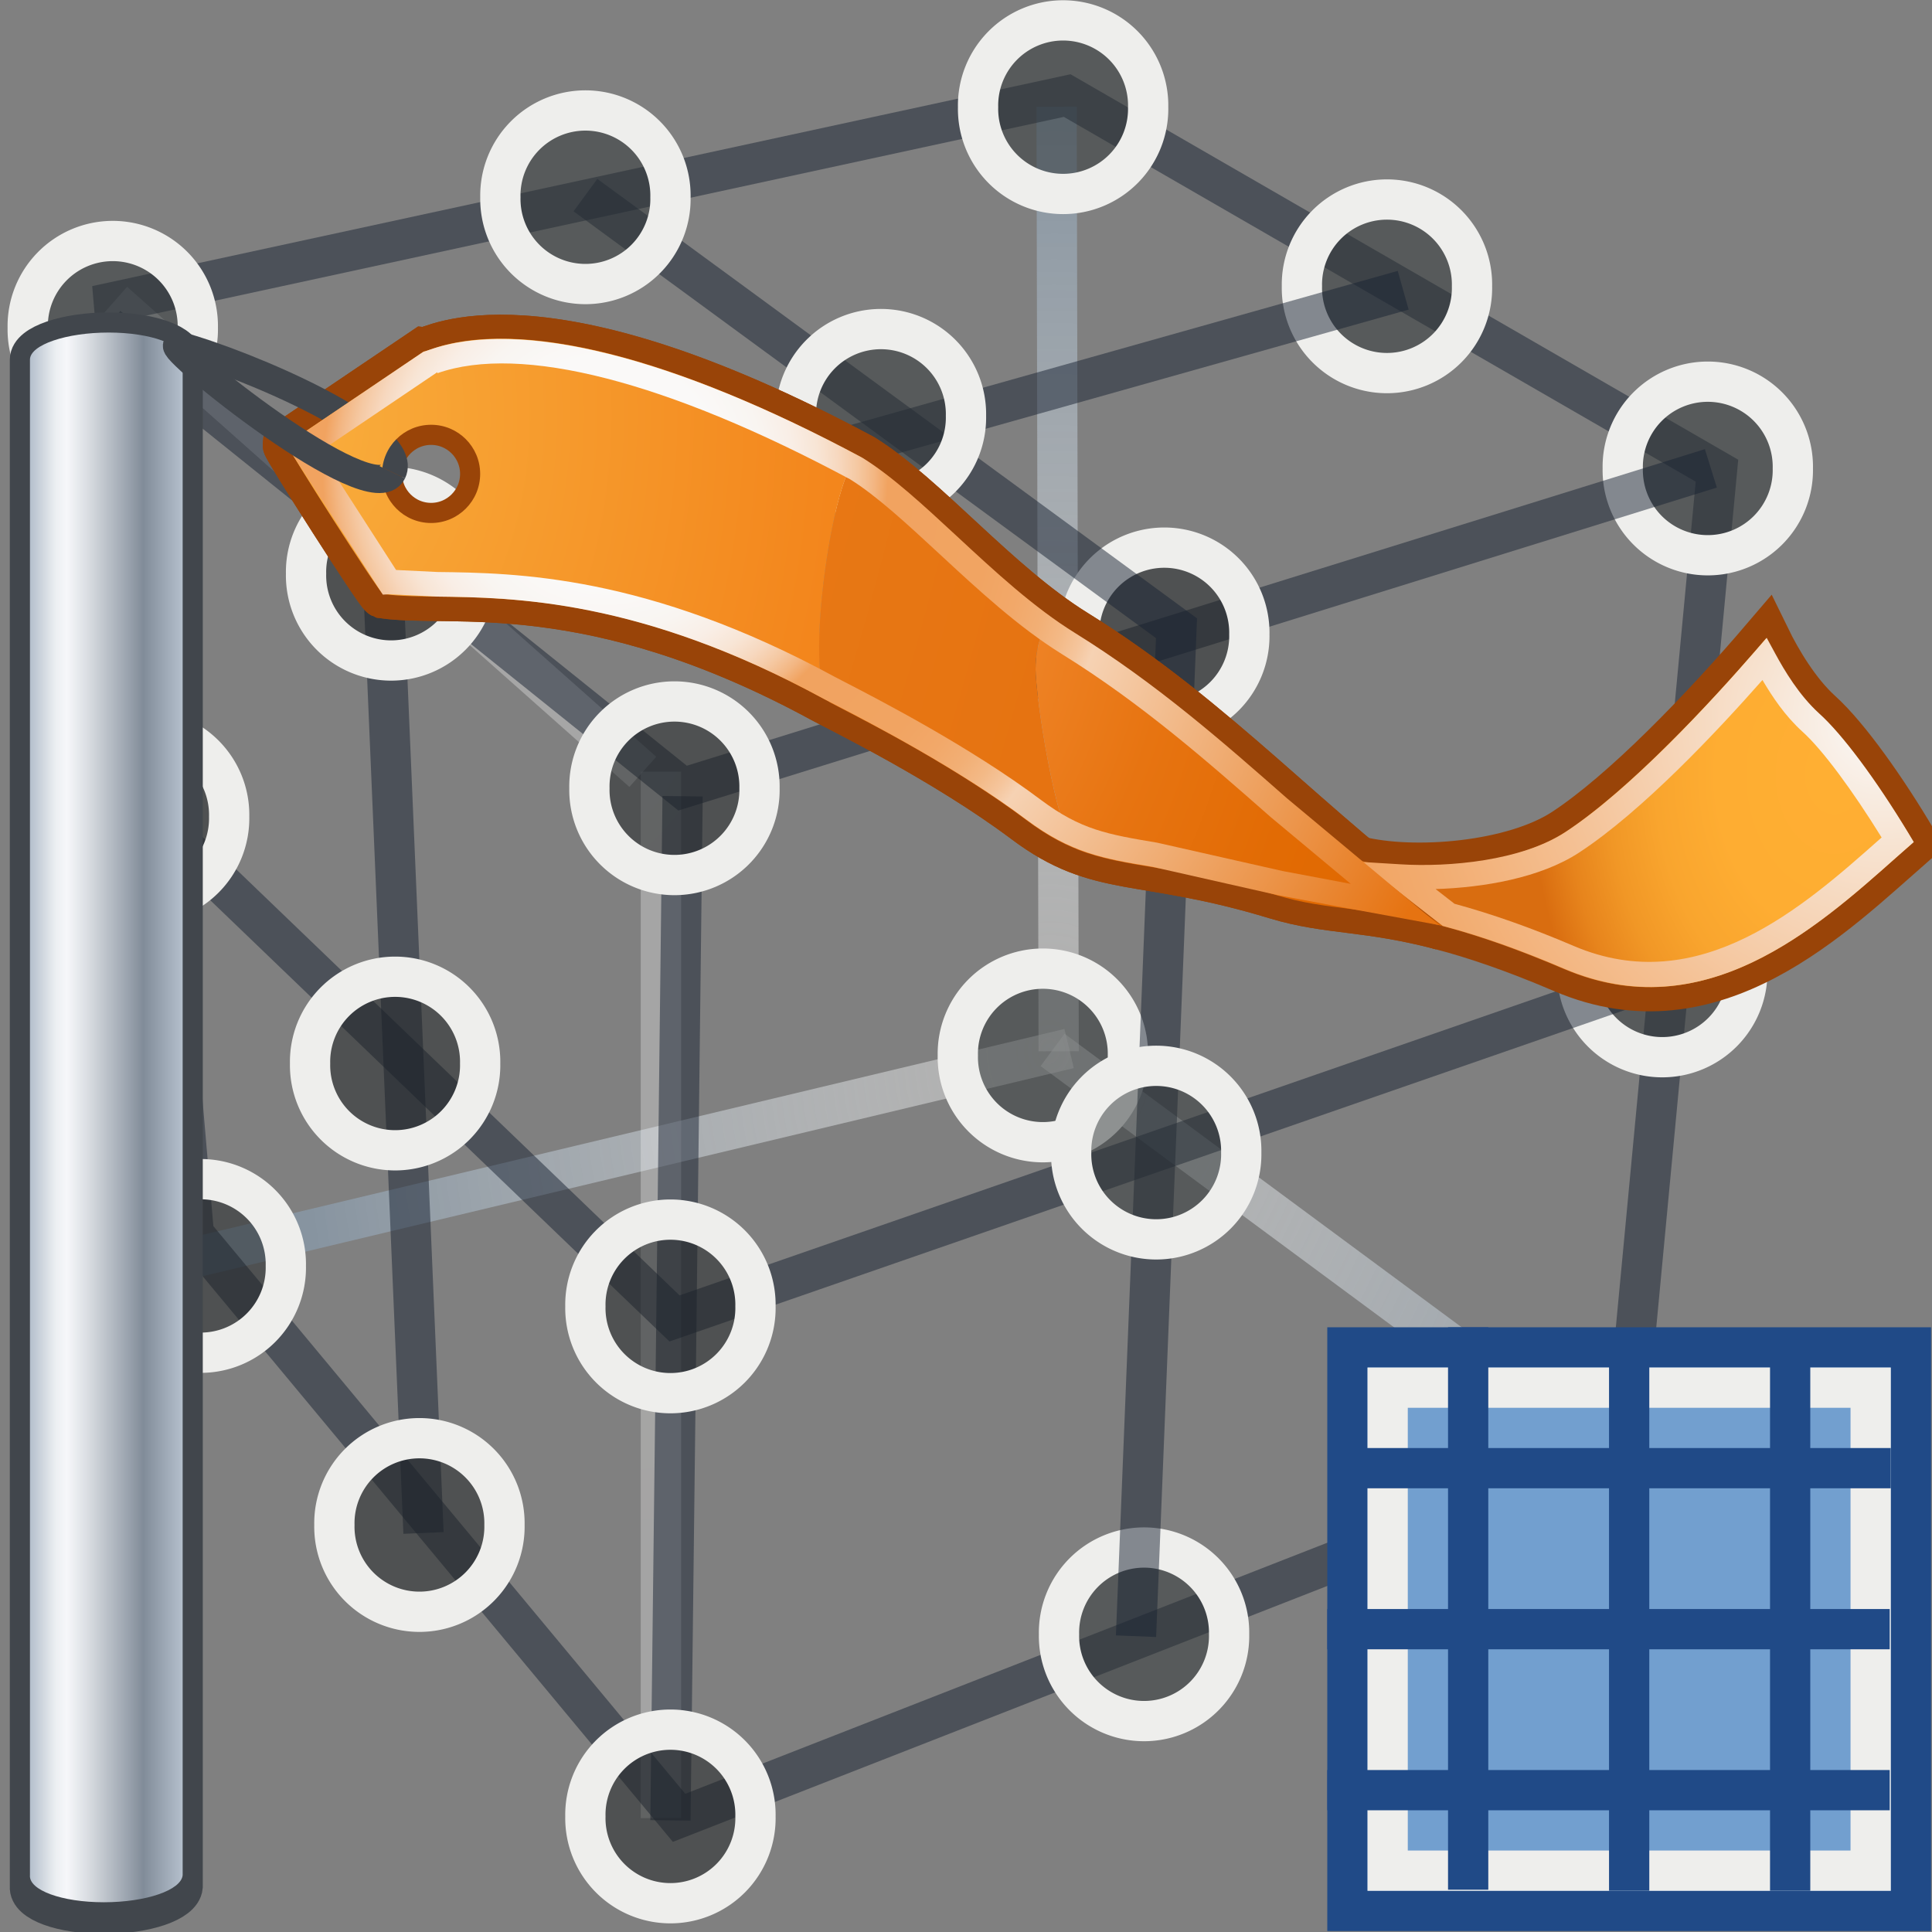 <?xml version="1.0" encoding="UTF-8" standalone="no"?>
<!-- Created with Inkscape (http://www.inkscape.org/) -->
<svg
   xmlns:a="http://ns.adobe.com/AdobeSVGViewerExtensions/3.0/"
   xmlns:i="http://ns.adobe.com/AdobeIllustrator/10.0/"
   xmlns:dc="http://purl.org/dc/elements/1.1/"
   xmlns:cc="http://web.resource.org/cc/"
   xmlns:rdf="http://www.w3.org/1999/02/22-rdf-syntax-ns#"
   xmlns:svg="http://www.w3.org/2000/svg"
   xmlns="http://www.w3.org/2000/svg"
   xmlns:xlink="http://www.w3.org/1999/xlink"
   xmlns:sodipodi="http://sodipodi.sourceforge.net/DTD/sodipodi-0.dtd"
   xmlns:inkscape="http://www.inkscape.org/namespaces/inkscape"
   width="48px"
   height="48px"
   id="svg20966"
   sodipodi:version="0.32"
   inkscape:version="0.45.1"
   sodipodi:docbase="C:\dev\src\houdini\support\icons\DOP"
   sodipodi:docname="matrixfieldvisualization.svg"
   inkscape:output_extension="org.inkscape.output.svg.inkscape">
  <rect width="100%" height="100%" fill="#808080" stroke="none"/>
  <defs
     id="defs20968">
    <linearGradient
       inkscape:collect="always"
       id="linearGradient3550">
      <stop
         style="stop-color:#eeeeec;stop-opacity:1;"
         offset="0"
         id="stop3552" />
      <stop
         style="stop-color:#eeeeec;stop-opacity:0;"
         offset="1"
         id="stop3554" />
    </linearGradient>
    <linearGradient
       inkscape:collect="always"
       xlink:href="#linearGradient3550"
       id="linearGradient3556"
       x1="7.757"
       y1="5"
       x2="8.513"
       y2="11"
       gradientUnits="userSpaceOnUse"
       gradientTransform="translate(32,36)" />
    <radialGradient
       gradientUnits="userSpaceOnUse"
       fy="177.013"
       fx="15.027"
       r="22.242"
       cy="177.013"
       cx="15.027"
       id="XMLID_137_">
      <stop
         id="stop9144"
         style="stop-color:#FAFAFA"
         offset="0" />
      <stop
         id="stop9146"
         style="stop-color:#FAF9F8"
         offset="0.127" />
      <stop
         id="stop9148"
         style="stop-color:#F9F5F1"
         offset="0.173" />
      <stop
         id="stop9150"
         style="stop-color:#F9EEE6"
         offset="0.206" />
      <stop
         id="stop9152"
         style="stop-color:#F8E5D5"
         offset="0.233" />
      <stop
         id="stop9154"
         style="stop-color:#F7D8BF"
         offset="0.255" />
      <stop
         id="stop9156"
         style="stop-color:#F5C9A3"
         offset="0.275" />
      <stop
         id="stop9158"
         style="stop-color:#F3B784"
         offset="0.293" />
      <stop
         id="stop9160"
         style="stop-color:#F1A360"
         offset="0.309" />
      <stop
         id="stop9162"
         style="stop-color:#F1A462"
         offset="0.425" />
      <stop
         id="stop9164"
         style="stop-color:#F2A869"
         offset="0.469" />
      <stop
         id="stop9166"
         style="stop-color:#F2AF75"
         offset="0.502" />
      <stop
         id="stop9168"
         style="stop-color:#F3B986"
         offset="0.528" />
      <stop
         id="stop9170"
         style="stop-color:#F5C59C"
         offset="0.55" />
      <stop
         id="stop9172"
         style="stop-color:#F6D2B3"
         offset="0.567" />
      <stop
         id="stop9174"
         style="stop-color:#E67311"
         offset="1" />
      <a:midPointStop
         style="stop-color:#FAFAFA"
         offset="0" />
      <a:midPointStop
         style="stop-color:#FAFAFA"
         offset="0.87" />
      <a:midPointStop
         style="stop-color:#F1A360"
         offset="0.309" />
      <a:midPointStop
         style="stop-color:#F1A360"
         offset="0.863" />
      <a:midPointStop
         style="stop-color:#F6D2B3"
         offset="0.567" />
      <a:midPointStop
         style="stop-color:#F6D2B3"
         offset="0.5" />
      <a:midPointStop
         style="stop-color:#E67311"
         offset="1" />
    </radialGradient>
    <radialGradient
       gradientUnits="userSpaceOnUse"
       gradientTransform="matrix(1,0,0,1.355,0,-1314.858)"
       fy="1099.962"
       fx="7.281"
       r="19.252"
       cy="1099.962"
       cx="7.281"
       id="XMLID_136_">
      <stop
         id="stop9131"
         style="stop-color:#FAAF3D"
         offset="0" />
      <stop
         id="stop9133"
         style="stop-color:#F9AC3B"
         offset="0.047" />
      <stop
         id="stop9135"
         style="stop-color:#F3871D"
         offset="0.67" />
      <stop
         id="stop9137"
         style="stop-color:#F17912"
         offset="1" />
      <a:midPointStop
         style="stop-color:#FAAF3D"
         offset="0" />
      <a:midPointStop
         style="stop-color:#FAAF3D"
         offset="0.435" />
      <a:midPointStop
         style="stop-color:#F17912"
         offset="1" />
    </radialGradient>
    <radialGradient
       gradientUnits="userSpaceOnUse"
       gradientTransform="matrix(1.022,0,0,1.385,19.871,-1543.928)"
       fy="1083.686"
       fx="-31.126"
       r="60.708"
       cy="1083.686"
       cx="-31.126"
       id="XMLID_135_">
      <stop
         id="stop9118"
         style="stop-color:#FAAF3D"
         offset="0" />
      <stop
         id="stop9120"
         style="stop-color:#F7A636"
         offset="0.126" />
      <stop
         id="stop9122"
         style="stop-color:#EB811B"
         offset="0.697" />
      <stop
         id="stop9124"
         style="stop-color:#E67311"
         offset="1" />
      <a:midPointStop
         style="stop-color:#FAAF3D"
         offset="0" />
      <a:midPointStop
         style="stop-color:#FAAF3D"
         offset="0.435" />
      <a:midPointStop
         style="stop-color:#E67311"
         offset="1" />
    </radialGradient>
    <radialGradient
       gradientUnits="userSpaceOnUse"
       gradientTransform="matrix(1.022,0,0,1.385,19.871,-1543.928)"
       fy="1102.39"
       fx="20.442"
       r="16.456"
       cy="1102.39"
       cx="20.442"
       id="XMLID_134_">
      <stop
         id="stop9105"
         style="stop-color:#F1872B"
         offset="0.258" />
      <stop
         id="stop9107"
         style="stop-color:#EF8427"
         offset="0.294" />
      <stop
         id="stop9109"
         style="stop-color:#E77411"
         offset="0.515" />
      <stop
         id="stop9111"
         style="stop-color:#E26B04"
         offset="0.729" />
      <stop
         id="stop9113"
         style="stop-color:#E06800"
         offset="0.927" />
      <a:midPointStop
         style="stop-color:#F1872B"
         offset="0.258" />
      <a:midPointStop
         style="stop-color:#F1872B"
         offset="0.308" />
      <a:midPointStop
         style="stop-color:#E06800"
         offset="0.927" />
    </radialGradient>
    <radialGradient
       gradientUnits="userSpaceOnUse"
       fy="182.995"
       fx="46.116"
       r="13.683"
       cy="182.995"
       cx="46.116"
       id="XMLID_133_">
      <stop
         id="stop9092"
         style="stop-color:#FAFAFA"
         offset="0" />
      <stop
         id="stop9094"
         style="stop-color:#F7E2CF"
         offset="0.238" />
      <stop
         id="stop9096"
         style="stop-color:#F4C093"
         offset="0.596" />
      <stop
         id="stop9098"
         style="stop-color:#F2AB6E"
         offset="0.861" />
      <stop
         id="stop9100"
         style="stop-color:#F1A360"
         offset="1" />
      <a:midPointStop
         style="stop-color:#FAFAFA"
         offset="0" />
      <a:midPointStop
         style="stop-color:#FAFAFA"
         offset="0.435" />
      <a:midPointStop
         style="stop-color:#F1A360"
         offset="1" />
    </radialGradient>
    <radialGradient
       gradientUnits="userSpaceOnUse"
       gradientTransform="matrix(1.022,0,0,1.385,19.871,-1543.928)"
       fy="1106.304"
       fx="44.901"
       r="8.663"
       cy="1106.304"
       cx="44.901"
       id="XMLID_132_">
      <stop
         id="stop9075"
         style="stop-color:#FFAF33"
         offset="0" />
      <stop
         id="stop9077"
         style="stop-color:#FEAD32"
         offset="0.329" />
      <stop
         id="stop9079"
         style="stop-color:#F9A52E"
         offset="0.501" />
      <stop
         id="stop9081"
         style="stop-color:#F19726"
         offset="0.637" />
      <stop
         id="stop9083"
         style="stop-color:#E7841C"
         offset="0.754" />
      <stop
         id="stop9085"
         style="stop-color:#D96D10"
         offset="0.854" />
      <a:midPointStop
         style="stop-color:#FFAF33"
         offset="0" />
      <a:midPointStop
         style="stop-color:#FFAF33"
         offset="0.821" />
      <a:midPointStop
         style="stop-color:#D96D10"
         offset="0.854" />
    </radialGradient>
    <linearGradient
       y2="188.612"
       x2="4.754"
       y1="188.612"
       x1="1.039"
       gradientUnits="userSpaceOnUse"
       id="XMLID_131_"
       gradientTransform="matrix(1.022,0,0,1.022,19.871,-200.101)">
      <stop
         id="stop9056"
         style="stop-color:#B4BFCC"
         offset="0" />
      <stop
         id="stop9058"
         style="stop-color:#ECEFF2"
         offset="0.169" />
      <stop
         id="stop9060"
         style="stop-color:#F6F7FA"
         offset="0.242" />
      <stop
         id="stop9062"
         style="stop-color:#D8DCE1"
         offset="0.386" />
      <stop
         id="stop9064"
         style="stop-color:#8C96A2"
         offset="0.699" />
      <stop
         id="stop9066"
         style="stop-color:#818C99"
         offset="0.742" />
      <stop
         id="stop9068"
         style="stop-color:#B4BFCC"
         offset="1" />
      <a:midPointStop
         style="stop-color:#B4BFCC"
         offset="0" />
      <a:midPointStop
         style="stop-color:#B4BFCC"
         offset="0.5" />
      <a:midPointStop
         style="stop-color:#ECEFF2"
         offset="0.169" />
      <a:midPointStop
         style="stop-color:#ECEFF2"
         offset="0.5" />
      <a:midPointStop
         style="stop-color:#F6F7FA"
         offset="0.242" />
      <a:midPointStop
         style="stop-color:#F6F7FA"
         offset="0.531" />
      <a:midPointStop
         style="stop-color:#818C99"
         offset="0.742" />
      <a:midPointStop
         style="stop-color:#818C99"
         offset="0.5" />
      <a:midPointStop
         style="stop-color:#B4BFCC"
         offset="1" />
    </linearGradient>
    <radialGradient
       id="radialGradient21914"
       cx="114.888"
       cy="165.633"
       r="36.407"
       fx="114.888"
       fy="165.633"
       gradientUnits="userSpaceOnUse">
      <stop
         offset="0"
         style="stop-color:#efeeec;stop-opacity:0.433;"
         id="stop21916" />
      <stop
         offset="1"
         style="stop-color:#8794A0"
         id="stop21918" />
      <a:midPointStop
         offset="0"
         style="stop-color:#EFEEEC" />
      <a:midPointStop
         offset="0.5"
         style="stop-color:#EFEEEC" />
      <a:midPointStop
         offset="1"
         style="stop-color:#8794A0" />
    </radialGradient>
    <radialGradient
       gradientUnits="userSpaceOnUse"
       gradientTransform="translate(29.871,-24.189)"
       fy="220.009"
       fx="87.105"
       r="5.976"
       cy="220.009"
       cx="87.105"
       id="XMLID_370_">
      <stop
         id="stop14378"
         style="stop-color:#FFFFFF"
         offset="0" />
      <stop
         id="stop14380"
         style="stop-color:#F9D0AE"
         offset="0.219" />
      <stop
         id="stop14382"
         style="stop-color:#F5AB6D"
         offset="0.415" />
      <stop
         id="stop14384"
         style="stop-color:#F2903E"
         offset="0.579" />
      <stop
         id="stop14386"
         style="stop-color:#F07F21"
         offset="0.704" />
      <stop
         id="stop14388"
         style="stop-color:#EF7916"
         offset="0.775" />
      <stop
         id="stop14390"
         style="stop-color:#CE5B0E"
         offset="1" />
      <a:midPointStop
         style="stop-color:#FFFFFF"
         offset="0" />
      <a:midPointStop
         style="stop-color:#FFFFFF"
         offset="0.416" />
      <a:midPointStop
         style="stop-color:#EF7916"
         offset="0.775" />
      <a:midPointStop
         style="stop-color:#EF7916"
         offset="0.5" />
      <a:midPointStop
         style="stop-color:#CE5B0E"
         offset="1" />
    </radialGradient>
    <radialGradient
       id="XMLID_369_"
       cx="56.94"
       cy="220.716"
       r="3.676"
       fx="56.94"
       fy="220.716"
       gradientTransform="matrix(-1,0,0,1,174.769,-24.189)"
       gradientUnits="userSpaceOnUse">
      <stop
         offset="0"
         style="stop-color:#FFFFFF"
         id="stop14359" />
      <stop
         offset="0.219"
         style="stop-color:#F9D0AE"
         id="stop14361" />
      <stop
         offset="0.415"
         style="stop-color:#F5AB6D"
         id="stop14363" />
      <stop
         offset="0.579"
         style="stop-color:#F2903E"
         id="stop14365" />
      <stop
         offset="0.704"
         style="stop-color:#F07F21"
         id="stop14367" />
      <stop
         offset="0.775"
         style="stop-color:#EF7916"
         id="stop14369" />
      <stop
         offset="1"
         style="stop-color:#CE5B0E"
         id="stop14371" />
      <a:midPointStop
         offset="0"
         style="stop-color:#FFFFFF" />
      <a:midPointStop
         offset="0.416"
         style="stop-color:#FFFFFF" />
      <a:midPointStop
         offset="0.775"
         style="stop-color:#EF7916" />
      <a:midPointStop
         offset="0.5"
         style="stop-color:#EF7916" />
      <a:midPointStop
         offset="1"
         style="stop-color:#CE5B0E" />
    </radialGradient>
    <radialGradient
       gradientUnits="userSpaceOnUse"
       gradientTransform="translate(29.871,-24.189)"
       fy="211.694"
       fx="108.365"
       r="5.976"
       cy="211.694"
       cx="108.365"
       id="XMLID_368_">
      <stop
         id="stop14338"
         style="stop-color:#FFFFFF"
         offset="0" />
      <stop
         id="stop14340"
         style="stop-color:#F9D0AE"
         offset="0.219" />
      <stop
         id="stop14342"
         style="stop-color:#F5AB6D"
         offset="0.415" />
      <stop
         id="stop14344"
         style="stop-color:#F2903E"
         offset="0.579" />
      <stop
         id="stop14346"
         style="stop-color:#F07F21"
         offset="0.704" />
      <stop
         id="stop14348"
         style="stop-color:#EF7916"
         offset="0.775" />
      <stop
         id="stop14350"
         style="stop-color:#CE5B0E"
         offset="1" />
      <a:midPointStop
         style="stop-color:#FFFFFF"
         offset="0" />
      <a:midPointStop
         style="stop-color:#FFFFFF"
         offset="0.416" />
      <a:midPointStop
         style="stop-color:#EF7916"
         offset="0.775" />
      <a:midPointStop
         style="stop-color:#EF7916"
         offset="0.5" />
      <a:midPointStop
         style="stop-color:#CE5B0E"
         offset="1" />
    </radialGradient>
    <radialGradient
       id="XMLID_367_"
       cx="35.68"
       cy="212.401"
       r="3.676"
       fx="35.68"
       fy="212.401"
       gradientTransform="matrix(-1,0,0,1,174.769,-24.189)"
       gradientUnits="userSpaceOnUse">
      <stop
         offset="0"
         style="stop-color:#FFFFFF"
         id="stop14319" />
      <stop
         offset="0.219"
         style="stop-color:#F9D0AE"
         id="stop14321" />
      <stop
         offset="0.415"
         style="stop-color:#F5AB6D"
         id="stop14323" />
      <stop
         offset="0.579"
         style="stop-color:#F2903E"
         id="stop14325" />
      <stop
         offset="0.704"
         style="stop-color:#F07F21"
         id="stop14327" />
      <stop
         offset="0.775"
         style="stop-color:#EF7916"
         id="stop14329" />
      <stop
         offset="1"
         style="stop-color:#CE5B0E"
         id="stop14331" />
      <a:midPointStop
         offset="0"
         style="stop-color:#FFFFFF" />
      <a:midPointStop
         offset="0.416"
         style="stop-color:#FFFFFF" />
      <a:midPointStop
         offset="0.775"
         style="stop-color:#EF7916" />
      <a:midPointStop
         offset="0.5"
         style="stop-color:#EF7916" />
      <a:midPointStop
         offset="1"
         style="stop-color:#CE5B0E" />
    </radialGradient>
    <radialGradient
       gradientUnits="userSpaceOnUse"
       gradientTransform="translate(29.871,-24.189)"
       fy="206.884"
       fx="76.195"
       r="5.977"
       cy="206.884"
       cx="76.195"
       id="XMLID_366_">
      <stop
         id="stop14298"
         style="stop-color:#FFFFFF"
         offset="0" />
      <stop
         id="stop14300"
         style="stop-color:#F9D0AE"
         offset="0.219" />
      <stop
         id="stop14302"
         style="stop-color:#F5AB6D"
         offset="0.415" />
      <stop
         id="stop14304"
         style="stop-color:#F2903E"
         offset="0.579" />
      <stop
         id="stop14306"
         style="stop-color:#F07F21"
         offset="0.704" />
      <stop
         id="stop14308"
         style="stop-color:#EF7916"
         offset="0.775" />
      <stop
         id="stop14310"
         style="stop-color:#CE5B0E"
         offset="1" />
      <a:midPointStop
         style="stop-color:#FFFFFF"
         offset="0" />
      <a:midPointStop
         style="stop-color:#FFFFFF"
         offset="0.416" />
      <a:midPointStop
         style="stop-color:#EF7916"
         offset="0.775" />
      <a:midPointStop
         style="stop-color:#EF7916"
         offset="0.5" />
      <a:midPointStop
         style="stop-color:#CE5B0E"
         offset="1" />
    </radialGradient>
    <radialGradient
       id="XMLID_365_"
       cx="67.85"
       cy="207.592"
       r="3.676"
       fx="67.85"
       fy="207.592"
       gradientTransform="matrix(-1,0,0,1,174.769,-24.189)"
       gradientUnits="userSpaceOnUse">
      <stop
         offset="0"
         style="stop-color:#FFFFFF"
         id="stop14279" />
      <stop
         offset="0.219"
         style="stop-color:#F9D0AE"
         id="stop14281" />
      <stop
         offset="0.415"
         style="stop-color:#F5AB6D"
         id="stop14283" />
      <stop
         offset="0.579"
         style="stop-color:#F2903E"
         id="stop14285" />
      <stop
         offset="0.704"
         style="stop-color:#F07F21"
         id="stop14287" />
      <stop
         offset="0.775"
         style="stop-color:#EF7916"
         id="stop14289" />
      <stop
         offset="1"
         style="stop-color:#CE5B0E"
         id="stop14291" />
      <a:midPointStop
         offset="0"
         style="stop-color:#FFFFFF" />
      <a:midPointStop
         offset="0.416"
         style="stop-color:#FFFFFF" />
      <a:midPointStop
         offset="0.775"
         style="stop-color:#EF7916" />
      <a:midPointStop
         offset="0.5"
         style="stop-color:#EF7916" />
      <a:midPointStop
         offset="1"
         style="stop-color:#CE5B0E" />
    </radialGradient>
    <radialGradient
       gradientUnits="userSpaceOnUse"
       gradientTransform="translate(29.871,-24.189)"
       fy="196.491"
       fx="86.291"
       r="5.977"
       cy="196.491"
       cx="86.291"
       id="XMLID_364_">
      <stop
         id="stop14258"
         style="stop-color:#FFFFFF"
         offset="0" />
      <stop
         id="stop14260"
         style="stop-color:#F9D0AE"
         offset="0.219" />
      <stop
         id="stop14262"
         style="stop-color:#F5AB6D"
         offset="0.415" />
      <stop
         id="stop14264"
         style="stop-color:#F2903E"
         offset="0.579" />
      <stop
         id="stop14266"
         style="stop-color:#F07F21"
         offset="0.704" />
      <stop
         id="stop14268"
         style="stop-color:#EF7916"
         offset="0.775" />
      <stop
         id="stop14270"
         style="stop-color:#CE5B0E"
         offset="1" />
      <a:midPointStop
         style="stop-color:#FFFFFF"
         offset="0" />
      <a:midPointStop
         style="stop-color:#FFFFFF"
         offset="0.416" />
      <a:midPointStop
         style="stop-color:#EF7916"
         offset="0.775" />
      <a:midPointStop
         style="stop-color:#EF7916"
         offset="0.5" />
      <a:midPointStop
         style="stop-color:#CE5B0E"
         offset="1" />
    </radialGradient>
    <radialGradient
       id="XMLID_363_"
       cx="57.752"
       cy="197.199"
       r="3.676"
       fx="57.752"
       fy="197.199"
       gradientTransform="matrix(-1,0,0,1,174.769,-24.189)"
       gradientUnits="userSpaceOnUse">
      <stop
         offset="0"
         style="stop-color:#FFFFFF"
         id="stop14239" />
      <stop
         offset="0.219"
         style="stop-color:#F9D0AE"
         id="stop14241" />
      <stop
         offset="0.415"
         style="stop-color:#F5AB6D"
         id="stop14243" />
      <stop
         offset="0.579"
         style="stop-color:#F2903E"
         id="stop14245" />
      <stop
         offset="0.704"
         style="stop-color:#F07F21"
         id="stop14247" />
      <stop
         offset="0.775"
         style="stop-color:#EF7916"
         id="stop14249" />
      <stop
         offset="1"
         style="stop-color:#CE5B0E"
         id="stop14251" />
      <a:midPointStop
         offset="0"
         style="stop-color:#FFFFFF" />
      <a:midPointStop
         offset="0.416"
         style="stop-color:#FFFFFF" />
      <a:midPointStop
         offset="0.775"
         style="stop-color:#EF7916" />
      <a:midPointStop
         offset="0.5"
         style="stop-color:#EF7916" />
      <a:midPointStop
         offset="1"
         style="stop-color:#CE5B0E" />
    </radialGradient>
    <radialGradient
       gradientUnits="userSpaceOnUse"
       gradientTransform="translate(29.871,-24.189)"
       fy="189.72"
       fx="110.441"
       r="5.976"
       cy="189.72"
       cx="110.441"
       id="XMLID_362_">
      <stop
         id="stop14218"
         style="stop-color:#FFFFFF"
         offset="0" />
      <stop
         id="stop14220"
         style="stop-color:#F9D0AE"
         offset="0.219" />
      <stop
         id="stop14222"
         style="stop-color:#F5AB6D"
         offset="0.415" />
      <stop
         id="stop14224"
         style="stop-color:#F2903E"
         offset="0.579" />
      <stop
         id="stop14226"
         style="stop-color:#F07F21"
         offset="0.704" />
      <stop
         id="stop14228"
         style="stop-color:#EF7916"
         offset="0.775" />
      <stop
         id="stop14230"
         style="stop-color:#CE5B0E"
         offset="1" />
      <a:midPointStop
         style="stop-color:#FFFFFF"
         offset="0" />
      <a:midPointStop
         style="stop-color:#FFFFFF"
         offset="0.416" />
      <a:midPointStop
         style="stop-color:#EF7916"
         offset="0.775" />
      <a:midPointStop
         style="stop-color:#EF7916"
         offset="0.5" />
      <a:midPointStop
         style="stop-color:#CE5B0E"
         offset="1" />
    </radialGradient>
    <radialGradient
       id="XMLID_361_"
       cx="33.604"
       cy="190.427"
       r="3.676"
       fx="33.604"
       fy="190.427"
       gradientTransform="matrix(-1,0,0,1,174.769,-24.189)"
       gradientUnits="userSpaceOnUse">
      <stop
         offset="0"
         style="stop-color:#FFFFFF"
         id="stop14199" />
      <stop
         offset="0.219"
         style="stop-color:#F9D0AE"
         id="stop14201" />
      <stop
         offset="0.415"
         style="stop-color:#F5AB6D"
         id="stop14203" />
      <stop
         offset="0.579"
         style="stop-color:#F2903E"
         id="stop14205" />
      <stop
         offset="0.704"
         style="stop-color:#F07F21"
         id="stop14207" />
      <stop
         offset="0.775"
         style="stop-color:#EF7916"
         id="stop14209" />
      <stop
         offset="1"
         style="stop-color:#CE5B0E"
         id="stop14211" />
      <a:midPointStop
         offset="0"
         style="stop-color:#FFFFFF" />
      <a:midPointStop
         offset="0.416"
         style="stop-color:#FFFFFF" />
      <a:midPointStop
         offset="0.775"
         style="stop-color:#EF7916" />
      <a:midPointStop
         offset="0.5"
         style="stop-color:#EF7916" />
      <a:midPointStop
         offset="1"
         style="stop-color:#CE5B0E" />
    </radialGradient>
    <radialGradient
       gradientUnits="userSpaceOnUse"
       gradientTransform="translate(29.871,-24.189)"
       fy="181.284"
       fx="95.831"
       r="5.976"
       cy="181.284"
       cx="95.831"
       id="XMLID_360_">
      <stop
         id="stop14178"
         style="stop-color:#FFFFFF"
         offset="0" />
      <stop
         id="stop14180"
         style="stop-color:#F9D0AE"
         offset="0.219" />
      <stop
         id="stop14182"
         style="stop-color:#F5AB6D"
         offset="0.415" />
      <stop
         id="stop14184"
         style="stop-color:#F2903E"
         offset="0.579" />
      <stop
         id="stop14186"
         style="stop-color:#F07F21"
         offset="0.704" />
      <stop
         id="stop14188"
         style="stop-color:#EF7916"
         offset="0.775" />
      <stop
         id="stop14190"
         style="stop-color:#CE5B0E"
         offset="1" />
      <a:midPointStop
         style="stop-color:#FFFFFF"
         offset="0" />
      <a:midPointStop
         style="stop-color:#FFFFFF"
         offset="0.416" />
      <a:midPointStop
         style="stop-color:#EF7916"
         offset="0.775" />
      <a:midPointStop
         style="stop-color:#EF7916"
         offset="0.5" />
      <a:midPointStop
         style="stop-color:#CE5B0E"
         offset="1" />
    </radialGradient>
    <radialGradient
       id="XMLID_359_"
       cx="48.213"
       cy="181.991"
       r="3.676"
       fx="48.213"
       fy="181.991"
       gradientTransform="matrix(-1,0,0,1,174.769,-24.189)"
       gradientUnits="userSpaceOnUse">
      <stop
         offset="0"
         style="stop-color:#FFFFFF"
         id="stop14159" />
      <stop
         offset="0.219"
         style="stop-color:#F9D0AE"
         id="stop14161" />
      <stop
         offset="0.415"
         style="stop-color:#F5AB6D"
         id="stop14163" />
      <stop
         offset="0.579"
         style="stop-color:#F2903E"
         id="stop14165" />
      <stop
         offset="0.704"
         style="stop-color:#F07F21"
         id="stop14167" />
      <stop
         offset="0.775"
         style="stop-color:#EF7916"
         id="stop14169" />
      <stop
         offset="1"
         style="stop-color:#CE5B0E"
         id="stop14171" />
      <a:midPointStop
         offset="0"
         style="stop-color:#FFFFFF" />
      <a:midPointStop
         offset="0.416"
         style="stop-color:#FFFFFF" />
      <a:midPointStop
         offset="0.775"
         style="stop-color:#EF7916" />
      <a:midPointStop
         offset="0.5"
         style="stop-color:#EF7916" />
      <a:midPointStop
         offset="1"
         style="stop-color:#CE5B0E" />
    </radialGradient>
    <radialGradient
       gradientUnits="userSpaceOnUse"
       gradientTransform="translate(29.871,-24.189)"
       fy="185.927"
       fx="74.396"
       r="5.977"
       cy="185.927"
       cx="74.396"
       id="XMLID_358_">
      <stop
         id="stop14138"
         style="stop-color:#FFFFFF"
         offset="0" />
      <stop
         id="stop14140"
         style="stop-color:#F9D0AE"
         offset="0.219" />
      <stop
         id="stop14142"
         style="stop-color:#F5AB6D"
         offset="0.415" />
      <stop
         id="stop14144"
         style="stop-color:#F2903E"
         offset="0.579" />
      <stop
         id="stop14146"
         style="stop-color:#F07F21"
         offset="0.704" />
      <stop
         id="stop14148"
         style="stop-color:#EF7916"
         offset="0.775" />
      <stop
         id="stop14150"
         style="stop-color:#CE5B0E"
         offset="1" />
      <a:midPointStop
         style="stop-color:#FFFFFF"
         offset="0" />
      <a:midPointStop
         style="stop-color:#FFFFFF"
         offset="0.416" />
      <a:midPointStop
         style="stop-color:#EF7916"
         offset="0.775" />
      <a:midPointStop
         style="stop-color:#EF7916"
         offset="0.5" />
      <a:midPointStop
         style="stop-color:#CE5B0E"
         offset="1" />
    </radialGradient>
    <radialGradient
       id="XMLID_357_"
       cx="69.649"
       cy="186.635"
       r="3.676"
       fx="69.649"
       fy="186.635"
       gradientTransform="matrix(-1,0,0,1,174.769,-24.189)"
       gradientUnits="userSpaceOnUse">
      <stop
         offset="0"
         style="stop-color:#FFFFFF"
         id="stop14119" />
      <stop
         offset="0.219"
         style="stop-color:#F9D0AE"
         id="stop14121" />
      <stop
         offset="0.415"
         style="stop-color:#F5AB6D"
         id="stop14123" />
      <stop
         offset="0.579"
         style="stop-color:#F2903E"
         id="stop14125" />
      <stop
         offset="0.704"
         style="stop-color:#F07F21"
         id="stop14127" />
      <stop
         offset="0.775"
         style="stop-color:#EF7916"
         id="stop14129" />
      <stop
         offset="1"
         style="stop-color:#CE5B0E"
         id="stop14131" />
      <a:midPointStop
         offset="0"
         style="stop-color:#FFFFFF" />
      <a:midPointStop
         offset="0.416"
         style="stop-color:#FFFFFF" />
      <a:midPointStop
         offset="0.775"
         style="stop-color:#EF7916" />
      <a:midPointStop
         offset="0.5"
         style="stop-color:#EF7916" />
      <a:midPointStop
         offset="1"
         style="stop-color:#CE5B0E" />
    </radialGradient>
    <radialGradient
       gradientUnits="userSpaceOnUse"
       fy="171.99"
       fx="114.328"
       r="55.614"
       cy="171.99"
       cx="114.328"
       id="XMLID_353_">
      <stop
         id="stop14077"
         style="stop-color:#FFFFFF"
         offset="0.006" />
      <stop
         id="stop14079"
         style="stop-color:#EFEEEC"
         offset="1" />
      <a:midPointStop
         style="stop-color:#FFFFFF"
         offset="0.006" />
      <a:midPointStop
         style="stop-color:#FFFFFF"
         offset="0.5" />
      <a:midPointStop
         style="stop-color:#EFEEEC"
         offset="1" />
    </radialGradient>
    <radialGradient
       gradientUnits="userSpaceOnUse"
       fy="201.173"
       fx="118.36"
       r="25.109"
       cy="201.173"
       cx="118.36"
       id="XMLID_352_">
      <stop
         id="stop14068"
         style="stop-color:#BABDB6"
         offset="0" />
      <stop
         id="stop14070"
         style="stop-color:#545652"
         offset="0.826" />
      <stop
         id="stop14072"
         style="stop-color:#2D3335"
         offset="1" />
      <a:midPointStop
         style="stop-color:#BABDB6"
         offset="0" />
      <a:midPointStop
         style="stop-color:#BABDB6"
         offset="0.5" />
      <a:midPointStop
         style="stop-color:#545652"
         offset="0.826" />
      <a:midPointStop
         style="stop-color:#545652"
         offset="0.5" />
      <a:midPointStop
         style="stop-color:#2D3335"
         offset="1" />
    </radialGradient>
    <radialGradient
       gradientUnits="userSpaceOnUse"
       fy="171.986"
       fx="114.324"
       r="55.631"
       cy="171.986"
       cx="114.324"
       id="XMLID_349_">
      <stop
         id="stop14041"
         style="stop-color:#FFFFFF"
         offset="0" />
      <stop
         id="stop14043"
         style="stop-color:#EFEEEC"
         offset="1" />
      <a:midPointStop
         style="stop-color:#FFFFFF"
         offset="0" />
      <a:midPointStop
         style="stop-color:#FFFFFF"
         offset="0.5" />
      <a:midPointStop
         style="stop-color:#EFEEEC"
         offset="1" />
    </radialGradient>
    <radialGradient
       gradientUnits="userSpaceOnUse"
       fy="165.035"
       fx="105.153"
       r="24.157"
       cy="165.035"
       cx="105.153"
       id="XMLID_348_">
      <stop
         id="stop14034"
         style="stop-color:#FFFFFF"
         offset="0" />
      <stop
         id="stop14036"
         style="stop-color:#545652"
         offset="1" />
      <a:midPointStop
         style="stop-color:#FFFFFF"
         offset="0" />
      <a:midPointStop
         style="stop-color:#FFFFFF"
         offset="0.5" />
      <a:midPointStop
         style="stop-color:#545652"
         offset="1" />
    </radialGradient>
    <radialGradient
       id="XMLID_347_"
       cx="137.673"
       cy="202.162"
       r="44.368"
       fx="137.673"
       fy="202.162"
       gradientUnits="userSpaceOnUse">
      <stop
         offset="0"
         style="stop-color:#BAD1D7"
         id="stop14023" />
      <stop
         offset="0.826"
         style="stop-color:#6D7580"
         id="stop14025" />
      <stop
         offset="1"
         style="stop-color:#41454C"
         id="stop14027" />
      <a:midPointStop
         offset="0"
         style="stop-color:#BAD1D7" />
      <a:midPointStop
         offset="0.5"
         style="stop-color:#BAD1D7" />
      <a:midPointStop
         offset="0.826"
         style="stop-color:#6D7580" />
      <a:midPointStop
         offset="0.5"
         style="stop-color:#6D7580" />
      <a:midPointStop
         offset="1"
         style="stop-color:#41454C" />
    </radialGradient>
    <radialGradient
       id="XMLID_346_"
       cx="103.865"
       cy="160.998"
       r="62.509"
       fx="103.865"
       fy="160.998"
       gradientUnits="userSpaceOnUse">
      <stop
         offset="0"
         style="stop-color:#FFFFFF"
         id="stop14016" />
      <stop
         offset="1"
         style="stop-color:#8794A0"
         id="stop14018" />
      <a:midPointStop
         offset="0"
         style="stop-color:#FFFFFF" />
      <a:midPointStop
         offset="0.5"
         style="stop-color:#FFFFFF" />
      <a:midPointStop
         offset="1"
         style="stop-color:#8794A0" />
    </radialGradient>
    <radialGradient
       id="XMLID_345_"
       cx="110.686"
       cy="201.857"
       r="48.528"
       fx="110.686"
       fy="201.857"
       gradientUnits="userSpaceOnUse">
      <stop
         offset="0"
         style="stop-color:#BAD1D7"
         id="stop14009" />
      <stop
         offset="1"
         style="stop-color:#8794A0"
         id="stop14011" />
      <a:midPointStop
         offset="0"
         style="stop-color:#BAD1D7" />
      <a:midPointStop
         offset="0.5"
         style="stop-color:#BAD1D7" />
      <a:midPointStop
         offset="1"
         style="stop-color:#8794A0" />
    </radialGradient>
    <radialGradient
       gradientUnits="userSpaceOnUse"
       gradientTransform="translate(29.871,-24.189)"
       fy="202.196"
       fx="95.96"
       r="5.977"
       cy="202.196"
       cx="95.96"
       id="XMLID_344_">
      <stop
         id="stop13990"
         style="stop-color:#FFFFFF"
         offset="0" />
      <stop
         id="stop13992"
         style="stop-color:#F9D0AE"
         offset="0.219" />
      <stop
         id="stop13994"
         style="stop-color:#F5AB6D"
         offset="0.415" />
      <stop
         id="stop13996"
         style="stop-color:#F2903E"
         offset="0.579" />
      <stop
         id="stop13998"
         style="stop-color:#F07F21"
         offset="0.704" />
      <stop
         id="stop14000"
         style="stop-color:#EF7916"
         offset="0.775" />
      <stop
         id="stop14002"
         style="stop-color:#CE5B0E"
         offset="1" />
      <a:midPointStop
         style="stop-color:#FFFFFF"
         offset="0" />
      <a:midPointStop
         style="stop-color:#FFFFFF"
         offset="0.416" />
      <a:midPointStop
         style="stop-color:#EF7916"
         offset="0.775" />
      <a:midPointStop
         style="stop-color:#EF7916"
         offset="0.5" />
      <a:midPointStop
         style="stop-color:#CE5B0E"
         offset="1" />
    </radialGradient>
    <radialGradient
       id="XMLID_343_"
       cx="48.084"
       cy="202.904"
       r="3.676"
       fx="48.084"
       fy="202.904"
       gradientTransform="matrix(-1,0,0,1,174.769,-24.189)"
       gradientUnits="userSpaceOnUse">
      <stop
         offset="0"
         style="stop-color:#FFFFFF"
         id="stop13971" />
      <stop
         offset="0.219"
         style="stop-color:#F9D0AE"
         id="stop13973" />
      <stop
         offset="0.415"
         style="stop-color:#F5AB6D"
         id="stop13975" />
      <stop
         offset="0.579"
         style="stop-color:#F2903E"
         id="stop13977" />
      <stop
         offset="0.704"
         style="stop-color:#F07F21"
         id="stop13979" />
      <stop
         offset="0.775"
         style="stop-color:#EF7916"
         id="stop13981" />
      <stop
         offset="1"
         style="stop-color:#CE5B0E"
         id="stop13983" />
      <a:midPointStop
         offset="0"
         style="stop-color:#FFFFFF" />
      <a:midPointStop
         offset="0.416"
         style="stop-color:#FFFFFF" />
      <a:midPointStop
         offset="0.775"
         style="stop-color:#EF7916" />
      <a:midPointStop
         offset="0.5"
         style="stop-color:#EF7916" />
      <a:midPointStop
         offset="1"
         style="stop-color:#CE5B0E" />
    </radialGradient>
    <radialGradient
       inkscape:collect="always"
       xlink:href="#XMLID_345_"
       id="radialGradient21668"
       gradientUnits="userSpaceOnUse"
       cx="110.686"
       cy="201.857"
       fx="110.686"
       fy="201.857"
       r="48.528" />
    <radialGradient
       inkscape:collect="always"
       xlink:href="#XMLID_346_"
       id="radialGradient21670"
       gradientUnits="userSpaceOnUse"
       cx="103.865"
       cy="160.998"
       fx="103.865"
       fy="160.998"
       r="62.509" />
    <radialGradient
       inkscape:collect="always"
       xlink:href="#XMLID_347_"
       id="radialGradient21672"
       gradientUnits="userSpaceOnUse"
       cx="137.673"
       cy="202.162"
       fx="137.673"
       fy="202.162"
       r="44.368" />
    <radialGradient
       inkscape:collect="always"
       xlink:href="#XMLID_348_"
       id="radialGradient21674"
       gradientUnits="userSpaceOnUse"
       cx="105.153"
       cy="165.035"
       fx="105.153"
       fy="165.035"
       r="24.157" />
    <radialGradient
       inkscape:collect="always"
       xlink:href="#XMLID_349_"
       id="radialGradient21676"
       gradientUnits="userSpaceOnUse"
       cx="114.324"
       cy="171.986"
       fx="114.324"
       fy="171.986"
       r="55.631" />
    <radialGradient
       inkscape:collect="always"
       xlink:href="#XMLID_352_"
       id="radialGradient21682"
       gradientUnits="userSpaceOnUse"
       cx="118.36"
       cy="201.173"
       fx="118.36"
       fy="201.173"
       r="25.109" />
    <radialGradient
       inkscape:collect="always"
       xlink:href="#XMLID_353_"
       id="radialGradient21684"
       gradientUnits="userSpaceOnUse"
       cx="114.328"
       cy="171.99"
       fx="114.328"
       fy="171.99"
       r="55.614" />
    <radialGradient
       inkscape:collect="always"
       xlink:href="#radialGradient21914"
       id="radialGradient21898"
       cx="28.52"
       cy="25.868"
       fx="28.52"
       fy="25.868"
       r="17.591"
       gradientTransform="matrix(1,2.0486e-2,-2.526506e-2,1.233,0.66,-6.972)"
       gradientUnits="userSpaceOnUse" />
    <radialGradient
       inkscape:collect="always"
       xlink:href="#XMLID_345_"
       id="radialGradient22228"
       gradientUnits="userSpaceOnUse"
       cx="110.686"
       cy="201.857"
       fx="110.686"
       fy="201.857"
       r="48.528" />
    <radialGradient
       inkscape:collect="always"
       xlink:href="#XMLID_346_"
       id="radialGradient22230"
       gradientUnits="userSpaceOnUse"
       cx="103.865"
       cy="160.998"
       fx="103.865"
       fy="160.998"
       r="62.509" />
    <radialGradient
       inkscape:collect="always"
       xlink:href="#XMLID_347_"
       id="radialGradient22232"
       gradientUnits="userSpaceOnUse"
       cx="137.673"
       cy="202.162"
       fx="137.673"
       fy="202.162"
       r="44.368" />
    <radialGradient
       inkscape:collect="always"
       xlink:href="#XMLID_348_"
       id="radialGradient22234"
       gradientUnits="userSpaceOnUse"
       cx="105.153"
       cy="165.035"
       fx="105.153"
       fy="165.035"
       r="24.157" />
    <radialGradient
       inkscape:collect="always"
       xlink:href="#XMLID_349_"
       id="radialGradient22236"
       gradientUnits="userSpaceOnUse"
       cx="114.324"
       cy="171.986"
       fx="114.324"
       fy="171.986"
       r="55.631" />
    <radialGradient
       inkscape:collect="always"
       xlink:href="#XMLID_352_"
       id="radialGradient22238"
       gradientUnits="userSpaceOnUse"
       cx="118.36"
       cy="201.173"
       fx="118.36"
       fy="201.173"
       r="25.109" />
    <radialGradient
       inkscape:collect="always"
       xlink:href="#XMLID_353_"
       id="radialGradient22240"
       gradientUnits="userSpaceOnUse"
       cx="114.328"
       cy="171.99"
       fx="114.328"
       fy="171.99"
       r="55.614" />
    <radialGradient
       inkscape:collect="always"
       xlink:href="#XMLID_352_"
       id="radialGradient4272"
       gradientUnits="userSpaceOnUse"
       cx="118.36"
       cy="201.173"
       fx="118.36"
       fy="201.173"
       r="25.109" />
    <radialGradient
       inkscape:collect="always"
       xlink:href="#XMLID_353_"
       id="radialGradient4274"
       gradientUnits="userSpaceOnUse"
       cx="114.328"
       cy="171.99"
       fx="114.328"
       fy="171.99"
       r="55.614" />
    <radialGradient
       inkscape:collect="always"
       xlink:href="#XMLID_348_"
       id="radialGradient4276"
       gradientUnits="userSpaceOnUse"
       cx="105.153"
       cy="165.035"
       fx="105.153"
       fy="165.035"
       r="24.157" />
    <radialGradient
       inkscape:collect="always"
       xlink:href="#XMLID_349_"
       id="radialGradient4278"
       gradientUnits="userSpaceOnUse"
       cx="114.324"
       cy="171.986"
       fx="114.324"
       fy="171.986"
       r="55.631" />
    <radialGradient
       inkscape:collect="always"
       xlink:href="#radialGradient21914"
       id="radialGradient4280"
       gradientUnits="userSpaceOnUse"
       gradientTransform="matrix(1,2.0486e-2,-2.526506e-2,1.233,0.66,-6.972)"
       cx="28.52"
       cy="25.868"
       fx="28.52"
       fy="25.868"
       r="17.591" />
    <radialGradient
       inkscape:collect="always"
       xlink:href="#radialGradient21914"
       id="radialGradient4282"
       gradientUnits="userSpaceOnUse"
       gradientTransform="matrix(1,2.0486e-2,-2.526506e-2,1.233,0.66,-6.972)"
       cx="28.52"
       cy="25.868"
       fx="28.52"
       fy="25.868"
       r="17.591" />
    <radialGradient
       inkscape:collect="always"
       xlink:href="#radialGradient21914"
       id="radialGradient4284"
       gradientUnits="userSpaceOnUse"
       gradientTransform="matrix(1,2.0486e-2,-2.526506e-2,1.233,0.66,-6.972)"
       cx="28.52"
       cy="25.868"
       fx="28.52"
       fy="25.868"
       r="17.591" />
    <linearGradient
       inkscape:collect="always"
       xlink:href="#XMLID_131_"
       id="linearGradient6469"
       gradientUnits="userSpaceOnUse"
       gradientTransform="matrix(1.022,0,0,1.022,19.871,-200.101)"
       x1="1.039"
       y1="188.612"
       x2="4.754"
       y2="188.612" />
    <radialGradient
       inkscape:collect="always"
       xlink:href="#XMLID_132_"
       id="radialGradient6471"
       gradientUnits="userSpaceOnUse"
       gradientTransform="matrix(1.022,0,0,1.385,19.871,-1543.928)"
       cx="44.901"
       cy="1106.304"
       fx="44.901"
       fy="1106.304"
       r="8.663" />
    <radialGradient
       inkscape:collect="always"
       xlink:href="#XMLID_133_"
       id="radialGradient6473"
       gradientUnits="userSpaceOnUse"
       cx="46.116"
       cy="182.995"
       fx="46.116"
       fy="182.995"
       r="13.683" />
    <radialGradient
       inkscape:collect="always"
       xlink:href="#XMLID_134_"
       id="radialGradient6475"
       gradientUnits="userSpaceOnUse"
       gradientTransform="matrix(1.022,0,0,1.385,19.871,-1543.928)"
       cx="20.442"
       cy="1102.39"
       fx="20.442"
       fy="1102.39"
       r="16.456" />
    <radialGradient
       inkscape:collect="always"
       xlink:href="#XMLID_135_"
       id="radialGradient6477"
       gradientUnits="userSpaceOnUse"
       gradientTransform="matrix(1.022,0,0,1.385,19.871,-1543.928)"
       cx="-31.126"
       cy="1083.686"
       fx="-31.126"
       fy="1083.686"
       r="60.708" />
    <radialGradient
       inkscape:collect="always"
       xlink:href="#XMLID_136_"
       id="radialGradient6479"
       gradientUnits="userSpaceOnUse"
       gradientTransform="matrix(1,0,0,1.355,0,-1314.858)"
       cx="7.281"
       cy="1099.962"
       fx="7.281"
       fy="1099.962"
       r="19.252" />
    <radialGradient
       inkscape:collect="always"
       xlink:href="#XMLID_137_"
       id="radialGradient6481"
       gradientUnits="userSpaceOnUse"
       cx="15.027"
       cy="177.013"
       fx="15.027"
       fy="177.013"
       r="22.242" />
    <linearGradient
       inkscape:collect="always"
       xlink:href="#linearGradient3550"
       id="linearGradient6733"
       gradientUnits="userSpaceOnUse"
       gradientTransform="translate(63.976,67.976)"
       x1="7.757"
       y1="5"
       x2="8.513"
       y2="11" />
  </defs>
  <sodipodi:namedview
     id="base"
     pagecolor="#ffffff"
     bordercolor="#666666"
     borderopacity="1.0"
     inkscape:pageopacity="0.0"
     inkscape:pageshadow="2"
     inkscape:zoom="10.5"
     inkscape:cx="46.051985"
     inkscape:cy="7.9056952"
     inkscape:current-layer="layer1"
     showgrid="true"
     inkscape:grid-bbox="false"
     inkscape:document-units="px"
     inkscape:window-width="1359"
     inkscape:window-height="1094"
     inkscape:window-x="315"
     inkscape:window-y="67" />
  <g
     id="layer1"
     inkscape:label="Layer 1"
     inkscape:groupmode="layer">
    <g
       id="g21879"
       style="opacity:1;stroke:url(#radialGradient21898);stroke-width:0.947"
       transform="matrix(1.056,0,0,1.056,-4.062,-0.835)">
      <path
         id="path21873"
         d="M 29,25.46 L 8,30.476"
         style="fill:none;fill-opacity:0.75;fill-rule:evenodd;stroke:url(#radialGradient4280);stroke-width:0.947px;stroke-linecap:butt;stroke-linejoin:miter;stroke-opacity:1" />
      <path
         sodipodi:nodetypes="cc"
         id="path21875"
         d="M 28.611,25.492 L 42.183,35.524"
         style="fill:none;fill-opacity:0.75;fill-rule:evenodd;stroke:url(#radialGradient4282);stroke-width:0.947px;stroke-linecap:butt;stroke-linejoin:miter;stroke-opacity:1" />
      <path
         sodipodi:nodetypes="cc"
         id="path21877"
         d="M 28.706,3.302 L 28.754,25.524"
         style="fill:none;fill-opacity:0.75;fill-rule:evenodd;stroke:url(#radialGradient4284);stroke-width:0.947px;stroke-linecap:butt;stroke-linejoin:miter;stroke-opacity:1" />
    </g>
    <g
       style="opacity:0.3"
       id="g14031"
       transform="matrix(1.105,0,0,1.105,-114.071,-173.336)">
      <radialGradient
         id="radialGradient21166"
         cx="105.153"
         cy="165.035"
         r="24.157"
         fx="105.153"
         fy="165.035"
         gradientUnits="userSpaceOnUse">
        <stop
           offset="0"
           style="stop-color:#FFFFFF"
           id="stop21168" />
        <stop
           offset="1"
           style="stop-color:#545652"
           id="stop21170" />
        <a:midPointStop
           offset="0"
           style="stop-color:#FFFFFF" />
        <a:midPointStop
           offset="0.5"
           style="stop-color:#FFFFFF" />
        <a:midPointStop
           offset="1"
           style="stop-color:#545652" />
      </radialGradient>
      <line
         i:isolated="yes"
         i:knockout="Off"
         enable-background="new    "
         x1="117.686"
         y1="174.221"
         x2="105.79"
         y2="163.656"
         id="line14038"
         style="fill:url(#radialGradient4276)" />
      <radialGradient
         id="radialGradient21173"
         cx="114.324"
         cy="171.986"
         r="55.631"
         fx="114.324"
         fy="171.986"
         gradientUnits="userSpaceOnUse">
        <stop
           offset="0"
           style="stop-color:#FFFFFF"
           id="stop21175" />
        <stop
           offset="1"
           style="stop-color:#EFEEEC"
           id="stop21177" />
        <a:midPointStop
           offset="0"
           style="stop-color:#FFFFFF" />
        <a:midPointStop
           offset="0.5"
           style="stop-color:#FFFFFF" />
        <a:midPointStop
           offset="1"
           style="stop-color:#EFEEEC" />
      </radialGradient>
      <polygon
         i:knockout="Off"
         points="105.488,163.996 117.383,174.559 117.987,173.88 106.09,163.314 105.488,163.996 "
         id="polygon14045"
         style="fill:url(#radialGradient4278)" />
    </g>
    <g
       style="opacity:0.3"
       id="g14065"
       transform="matrix(1.105,0,0,1.105,-114.071,-173.336)">
      <radialGradient
         id="radialGradient21198"
         cx="118.36"
         cy="201.173"
         r="25.109"
         fx="118.36"
         fy="201.173"
         gradientUnits="userSpaceOnUse">
        <stop
           offset="0"
           style="stop-color:#BABDB6"
           id="stop21200" />
        <stop
           offset="0.826"
           style="stop-color:#545652"
           id="stop21202" />
        <stop
           offset="1"
           style="stop-color:#2D3335"
           id="stop21204" />
        <a:midPointStop
           offset="0"
           style="stop-color:#BABDB6" />
        <a:midPointStop
           offset="0.5"
           style="stop-color:#BABDB6" />
        <a:midPointStop
           offset="0.826"
           style="stop-color:#545652" />
        <a:midPointStop
           offset="0.5"
           style="stop-color:#545652" />
        <a:midPointStop
           offset="1"
           style="stop-color:#2D3335" />
      </radialGradient>
      <line
         i:isolated="yes"
         i:knockout="Off"
         enable-background="new    "
         x1="118.5"
         y1="197.737"
         x2="117.686"
         y2="174.221"
         id="line14074"
         style="fill:url(#radialGradient4272)" />
      <radialGradient
         id="radialGradient21207"
         cx="114.328"
         cy="171.99"
         r="55.614"
         fx="114.328"
         fy="171.99"
         gradientUnits="userSpaceOnUse">
        <stop
           offset="0.006"
           style="stop-color:#FFFFFF"
           id="stop21209" />
        <stop
           offset="1"
           style="stop-color:#EFEEEC"
           id="stop21211" />
        <a:midPointStop
           offset="0.006"
           style="stop-color:#FFFFFF" />
        <a:midPointStop
           offset="0.5"
           style="stop-color:#FFFFFF" />
        <a:midPointStop
           offset="1"
           style="stop-color:#EFEEEC" />
      </radialGradient>
      <rect
         x="117.638"
         y="174.215"
         i:knockout="Off"
         width="0.909"
         height="23.528"
         id="rect14081"
         style="fill:url(#radialGradient4274)" />
    </g>
    <polygon
       i:knockout="Off"
       points="105.79,163.656 127.226,159.014 141.836,167.448 139.76,189.423 118.5,197.737 107.59,184.613 105.79,163.656 "
       id="polygon14083"
       style="opacity:1;fill:none;stroke:#192333;stroke-width:0.905;stroke-opacity:0.502"
       transform="matrix(1.105,0,0,1.105,-114.071,-173.336)" />
    <path
       sodipodi:type="arc"
       style="opacity:1;color:#000000;fill:#2e3436;fill-opacity:0.502;fill-rule:evenodd;stroke:#eeeeec;stroke-width:1.15px;stroke-linecap:butt;stroke-linejoin:miter;marker:none;marker-start:none;marker-mid:none;marker-end:none;stroke-miterlimit:4;stroke-dasharray:none;stroke-dashoffset:0;stroke-opacity:1;visibility:visible;display:inline;overflow:visible;enable-background:accumulate"
       id="path4179"
       sodipodi:cx="-4.7857141"
       sodipodi:cy="8.2857141"
       sodipodi:rx="2.4285715"
       sodipodi:ry="2.4285715"
       d="M -2.357 8.286 A 2.429 2.429 0 1 1  -7.214,8.286 A 2.429 2.429 0 1 1  -2.357 8.286 z"
       transform="matrix(0.87,0,0,0.87,30.576,-4.546)" />
    <path
       sodipodi:type="arc"
       style="opacity:1;color:#000000;fill:#2e3436;fill-opacity:0.502;fill-rule:evenodd;stroke:#eeeeec;stroke-width:1.15px;stroke-linecap:butt;stroke-linejoin:miter;marker:none;marker-start:none;marker-mid:none;marker-end:none;stroke-miterlimit:4;stroke-dasharray:none;stroke-dashoffset:0;stroke-opacity:1;visibility:visible;display:inline;overflow:visible;enable-background:accumulate"
       id="path4181"
       sodipodi:cx="-4.7857141"
       sodipodi:cy="8.2857141"
       sodipodi:rx="2.4285715"
       sodipodi:ry="2.4285715"
       d="M -2.357 8.286 A 2.429 2.429 0 1 1  -7.214,8.286 A 2.429 2.429 0 1 1  -2.357 8.286 z"
       transform="matrix(0.87,0,0,0.87,46.593,4.43)" />
    <path
       sodipodi:type="arc"
       style="opacity:1;color:#000000;fill:#2e3436;fill-opacity:0.502;fill-rule:evenodd;stroke:#eeeeec;stroke-width:1.15px;stroke-linecap:butt;stroke-linejoin:miter;marker:none;marker-start:none;marker-mid:none;marker-end:none;stroke-miterlimit:4;stroke-dasharray:none;stroke-dashoffset:0;stroke-opacity:1;visibility:visible;display:inline;overflow:visible;enable-background:accumulate"
       id="path4185"
       sodipodi:cx="-4.7857141"
       sodipodi:cy="8.2857141"
       sodipodi:rx="2.4285715"
       sodipodi:ry="2.4285715"
       d="M -2.357 8.286 A 2.429 2.429 0 1 1  -7.214,8.286 A 2.429 2.429 0 1 1  -2.357 8.286 z"
       transform="matrix(0.87,0,0,0.87,43.953,28.97)" />
    <path
       sodipodi:type="arc"
       style="opacity:1;color:#000000;fill:#2e3436;fill-opacity:0.502;fill-rule:evenodd;stroke:#eeeeec;stroke-width:1.15px;stroke-linecap:butt;stroke-linejoin:miter;marker:none;marker-start:none;marker-mid:none;marker-end:none;stroke-miterlimit:4;stroke-dasharray:none;stroke-dashoffset:0;stroke-opacity:1;visibility:visible;display:inline;overflow:visible;enable-background:accumulate"
       id="path4187"
       sodipodi:cx="-4.7857141"
       sodipodi:cy="8.2857141"
       sodipodi:rx="2.4285715"
       sodipodi:ry="2.4285715"
       d="M -2.357 8.286 A 2.429 2.429 0 1 1  -7.214,8.286 A 2.429 2.429 0 1 1  -2.357 8.286 z"
       transform="matrix(0.87,0,0,0.87,30.073,19.013)" />
    <path
       sodipodi:type="arc"
       style="opacity:1;color:#000000;fill:#1e2224;fill-opacity:0.502;fill-rule:evenodd;stroke:#eeeeec;stroke-width:1.15px;stroke-linecap:butt;stroke-linejoin:miter;marker:none;marker-start:none;marker-mid:none;marker-end:none;stroke-miterlimit:4;stroke-dasharray:none;stroke-dashoffset:0;stroke-opacity:1;visibility:visible;display:inline;overflow:visible;enable-background:accumulate"
       id="path4191"
       sodipodi:cx="-4.7857141"
       sodipodi:cy="8.2857141"
       sodipodi:rx="2.4285715"
       sodipodi:ry="2.4285715"
       d="M -2.357 8.286 A 2.429 2.429 0 1 1  -7.214,8.286 A 2.429 2.429 0 1 1  -2.357 8.286 z"
       transform="matrix(0.87,0,0,0.87,9.152,24.243)" />
    <path
       sodipodi:type="arc"
       style="opacity:1;color:#000000;fill:#2e3436;fill-opacity:0.502;fill-rule:evenodd;stroke:#eeeeec;stroke-width:1.15px;stroke-linecap:butt;stroke-linejoin:miter;marker:none;marker-start:none;marker-mid:none;marker-end:none;stroke-miterlimit:4;stroke-dasharray:none;stroke-dashoffset:0;stroke-opacity:1;visibility:visible;display:inline;overflow:visible;enable-background:accumulate"
       id="path4199"
       sodipodi:cx="-4.7857141"
       sodipodi:cy="8.2857141"
       sodipodi:rx="2.4285715"
       sodipodi:ry="2.4285715"
       d="M -2.357 8.286 A 2.429 2.429 0 1 1  -7.214,8.286 A 2.429 2.429 0 1 1  -2.357 8.286 z"
       transform="matrix(0.87,0,0,0.87,32.587,33.395)" />
    <path
       sodipodi:type="arc"
       style="opacity:1;color:#000000;fill:#2e3436;fill-opacity:0.502;fill-rule:evenodd;stroke:#eeeeec;stroke-width:1.15px;stroke-linecap:butt;stroke-linejoin:miter;marker:none;marker-start:none;marker-mid:none;marker-end:none;stroke-miterlimit:4;stroke-dasharray:none;stroke-dashoffset:0;stroke-opacity:1;visibility:visible;display:inline;overflow:visible;enable-background:accumulate"
       id="path4201"
       sodipodi:cx="-4.7857141"
       sodipodi:cy="8.2857141"
       sodipodi:rx="2.4285715"
       sodipodi:ry="2.4285715"
       d="M -2.357 8.286 A 2.429 2.429 0 1 1  -7.214,8.286 A 2.429 2.429 0 1 1  -2.357 8.286 z"
       transform="matrix(0.87,0,0,0.87,45.462,16.901)" />
    <path
       sodipodi:type="arc"
       style="opacity:1;color:#000000;fill:#2e3436;fill-opacity:0.502;fill-rule:evenodd;stroke:#eeeeec;stroke-width:1.15px;stroke-linecap:butt;stroke-linejoin:miter;marker:none;marker-start:none;marker-mid:none;marker-end:none;stroke-miterlimit:4;stroke-dasharray:none;stroke-dashoffset:0;stroke-opacity:1;visibility:visible;display:inline;overflow:visible;enable-background:accumulate"
       id="path4203"
       sodipodi:cx="-4.7857141"
       sodipodi:cy="8.2857141"
       sodipodi:rx="2.4285715"
       sodipodi:ry="2.4285715"
       d="M -2.357 8.286 A 2.429 2.429 0 1 1  -7.214,8.286 A 2.429 2.429 0 1 1  -2.357 8.286 z"
       transform="matrix(0.87,0,0,0.87,38.622,-9.5744849e-2)" />
    <path
       style="opacity:1;color:#000000;fill:none;fill-opacity:1;fill-rule:nonzero;stroke:#192333;stroke-width:1;stroke-linecap:butt;stroke-linejoin:miter;marker:none;marker-start:none;marker-mid:none;marker-end:none;stroke-miterlimit:4;stroke-dasharray:none;stroke-dashoffset:0;stroke-opacity:0.502;visibility:visible;display:inline;overflow:visible;enable-background:accumulate"
       d="M 16.959,19.782 L 16.657,45.227"
       id="path4260" />
    <path
       id="path4254"
       style="opacity:1;color:#000000;fill:none;fill-opacity:1;fill-rule:nonzero;stroke:#192333;stroke-width:1;stroke-linecap:butt;stroke-linejoin:miter;marker:none;marker-start:none;marker-mid:none;marker-end:none;stroke-miterlimit:4;stroke-dashoffset:0;stroke-opacity:0.502;visibility:visible;display:inline;overflow:visible;enable-background:accumulate"
       d="M 42.506,11.636 L 16.959,19.581 L 2.677,8.116"
       sodipodi:nodetypes="ccc" />
    <path
       sodipodi:type="arc"
       style="opacity:1;color:#000000;fill:#1e2224;fill-opacity:0.502;fill-rule:evenodd;stroke:#eeeeec;stroke-width:1.15px;stroke-linecap:butt;stroke-linejoin:miter;marker:none;marker-start:none;marker-mid:none;marker-end:none;stroke-miterlimit:4;stroke-dasharray:none;stroke-dashoffset:0;stroke-opacity:1;visibility:visible;display:inline;overflow:visible;enable-background:accumulate"
       id="path4211"
       sodipodi:cx="-4.7857141"
       sodipodi:cy="8.2857141"
       sodipodi:rx="2.4285715"
       sodipodi:ry="2.4285715"
       d="M -2.357 8.286 A 2.429 2.429 0 1 1  -7.214,8.286 A 2.429 2.429 0 1 1  -2.357 8.286 z"
       transform="matrix(0.87,0,0,0.87,33.09,8.553)" />
    <path
       sodipodi:type="arc"
       style="opacity:1;color:#000000;fill:#2e3436;fill-opacity:0.502;fill-rule:evenodd;stroke:#eeeeec;stroke-width:1.15px;stroke-linecap:butt;stroke-linejoin:miter;marker:none;marker-start:none;marker-mid:none;marker-end:none;stroke-miterlimit:4;stroke-dasharray:none;stroke-dashoffset:0;stroke-opacity:1;visibility:visible;display:inline;overflow:visible;enable-background:accumulate"
       id="path3298"
       sodipodi:cx="-4.7857141"
       sodipodi:cy="8.2857141"
       sodipodi:rx="2.4285715"
       sodipodi:ry="2.4285715"
       d="M -2.357 8.286 A 2.429 2.429 0 1 1  -7.214,8.286 A 2.429 2.429 0 1 1  -2.357 8.286 z"
       transform="matrix(0.87,0,0,0.87,6.965,0.935)" />
    <path
       sodipodi:type="arc"
       style="opacity:1;color:#000000;fill:#1e2224;fill-opacity:0.502;fill-rule:evenodd;stroke:#eeeeec;stroke-width:1.15px;stroke-linecap:butt;stroke-linejoin:miter;marker:none;marker-start:none;marker-mid:none;marker-end:none;stroke-miterlimit:4;stroke-dasharray:none;stroke-dashoffset:0;stroke-opacity:1;visibility:visible;display:inline;overflow:visible;enable-background:accumulate"
       id="path4183"
       sodipodi:cx="-4.7857141"
       sodipodi:cy="8.2857141"
       sodipodi:rx="2.4285715"
       sodipodi:ry="2.4285715"
       d="M -2.357 8.286 A 2.429 2.429 0 1 1  -7.214,8.286 A 2.429 2.429 0 1 1  -2.357 8.286 z"
       transform="matrix(0.87,0,0,0.87,20.92,12.375)" />
    <path
       sodipodi:type="arc"
       style="opacity:1;color:#000000;fill:#1e2224;fill-opacity:0.502;fill-rule:evenodd;stroke:#eeeeec;stroke-width:1.15px;stroke-linecap:butt;stroke-linejoin:miter;marker:none;marker-start:none;marker-mid:none;marker-end:none;stroke-miterlimit:4;stroke-dasharray:none;stroke-dashoffset:0;stroke-opacity:1;visibility:visible;display:inline;overflow:visible;enable-background:accumulate"
       id="path4189"
       sodipodi:cx="-4.7857141"
       sodipodi:cy="8.2857141"
       sodipodi:rx="2.4285715"
       sodipodi:ry="2.4285715"
       d="M -2.357 8.286 A 2.429 2.429 0 1 1  -7.214,8.286 A 2.429 2.429 0 1 1  -2.357 8.286 z"
       transform="matrix(0.87,0,0,0.87,20.82,37.92)" />
    <path
       id="path4265"
       style="opacity:1;color:#000000;fill:none;fill-opacity:1;fill-rule:nonzero;stroke:#192333;stroke-width:1;stroke-linecap:butt;stroke-linejoin:miter;marker:none;marker-start:none;marker-mid:none;marker-end:none;stroke-miterlimit:4;stroke-dashoffset:0;stroke-opacity:0.502;visibility:visible;display:inline;overflow:visible;enable-background:accumulate"
       d="M 41.4,24.207 L 16.758,32.756 L 3.884,20.385"
       sodipodi:nodetypes="ccc" />
    <path
       sodipodi:type="arc"
       style="opacity:1;color:#000000;fill:#1e2224;fill-opacity:0.502;fill-rule:evenodd;stroke:#eeeeec;stroke-width:1.15px;stroke-linecap:butt;stroke-linejoin:miter;marker:none;marker-start:none;marker-mid:none;marker-end:none;stroke-miterlimit:4;stroke-dasharray:none;stroke-dashoffset:0;stroke-opacity:1;visibility:visible;display:inline;overflow:visible;enable-background:accumulate"
       id="path4250"
       sodipodi:cx="-4.7857141"
       sodipodi:cy="8.2857141"
       sodipodi:rx="2.4285715"
       sodipodi:ry="2.4285715"
       d="M -2.357 8.286 A 2.429 2.429 0 1 1  -7.214,8.286 A 2.429 2.429 0 1 1  -2.357 8.286 z"
       transform="matrix(0.87,0,0,0.87,20.82,25.248)" />
    <path
       sodipodi:type="arc"
       style="opacity:1;color:#000000;fill:#1e2224;fill-opacity:0.502;fill-rule:evenodd;stroke:#eeeeec;stroke-width:1.15px;stroke-linecap:butt;stroke-linejoin:miter;marker:none;marker-start:none;marker-mid:none;marker-end:none;stroke-miterlimit:4;stroke-dasharray:none;stroke-dashoffset:0;stroke-opacity:1;visibility:visible;display:inline;overflow:visible;enable-background:accumulate"
       id="path4207"
       sodipodi:cx="-4.7857141"
       sodipodi:cy="8.2857141"
       sodipodi:rx="2.4285715"
       sodipodi:ry="2.4285715"
       d="M -2.357 8.286 A 2.429 2.429 0 1 1  -7.214,8.286 A 2.429 2.429 0 1 1  -2.357 8.286 z"
       transform="matrix(0.87,0,0,0.87,7.744,13.079)" />
    <path
       id="path4267"
       style="opacity:1;color:#000000;fill:none;fill-opacity:1;fill-rule:nonzero;stroke:#192333;stroke-width:1;stroke-linecap:butt;stroke-linejoin:miter;marker:none;marker-start:none;marker-mid:none;marker-end:none;stroke-miterlimit:4;stroke-dashoffset:0;stroke-opacity:0.502;visibility:visible;display:inline;overflow:visible;enable-background:accumulate"
       d="M 28.224,40.651 L 29.23,15.608 L 14.545,4.847"
       sodipodi:nodetypes="ccc" />
    <path
       sodipodi:type="arc"
       style="opacity:1;color:#000000;fill:#2e3436;fill-opacity:0.502;fill-rule:evenodd;stroke:#eeeeec;stroke-width:1.15px;stroke-linecap:butt;stroke-linejoin:miter;marker:none;marker-start:none;marker-mid:none;marker-end:none;stroke-miterlimit:4;stroke-dasharray:none;stroke-dashoffset:0;stroke-opacity:1;visibility:visible;display:inline;overflow:visible;enable-background:accumulate"
       id="path4213"
       sodipodi:cx="-4.7857141"
       sodipodi:cy="8.2857141"
       sodipodi:rx="2.4285715"
       sodipodi:ry="2.4285715"
       d="M -2.357 8.286 A 2.429 2.429 0 1 1  -7.214,8.286 A 2.429 2.429 0 1 1  -2.357 8.286 z"
       transform="matrix(0.87,0,0,0.87,32.889,21.427)" />
    <path
       sodipodi:type="arc"
       style="opacity:1;color:#000000;fill:#2e3436;fill-opacity:0.502;fill-rule:evenodd;stroke:#eeeeec;stroke-width:1.15px;stroke-linecap:butt;stroke-linejoin:miter;marker:none;marker-start:none;marker-mid:none;marker-end:none;stroke-miterlimit:4;stroke-dasharray:none;stroke-dashoffset:0;stroke-opacity:1;visibility:visible;display:inline;overflow:visible;enable-background:accumulate"
       id="path4205"
       sodipodi:cx="-4.7857141"
       sodipodi:cy="8.2857141"
       sodipodi:rx="2.4285715"
       sodipodi:ry="2.4285715"
       d="M -2.357 8.286 A 2.429 2.429 0 1 1  -7.214,8.286 A 2.429 2.429 0 1 1  -2.357 8.286 z"
       transform="matrix(0.87,0,0,0.87,18.708,-2.308)" />
    <path
       id="path4269"
       style="opacity:1;color:#000000;fill:none;fill-opacity:1;fill-rule:nonzero;stroke:#192333;stroke-width:1;stroke-linecap:butt;stroke-linejoin:miter;marker:none;marker-start:none;marker-mid:none;marker-end:none;stroke-miterlimit:4;stroke-dasharray:none;stroke-dashoffset:0;stroke-opacity:0.502;visibility:visible;display:inline;overflow:visible;enable-background:accumulate"
       d="M 10.522,38.086 L 9.516,14.351 L 34.862,7.211"
       sodipodi:nodetypes="ccc" />
    <path
       sodipodi:type="arc"
       style="opacity:1;color:#000000;fill:#2e3436;fill-opacity:0.502;fill-rule:evenodd;stroke:#eeeeec;stroke-width:1.15px;stroke-linecap:butt;stroke-linejoin:miter;marker:none;marker-start:none;marker-mid:none;marker-end:none;stroke-miterlimit:4;stroke-dasharray:none;stroke-dashoffset:0;stroke-opacity:1;visibility:visible;display:inline;overflow:visible;enable-background:accumulate"
       id="path4219"
       sodipodi:cx="-4.7857141"
       sodipodi:cy="8.2857141"
       sodipodi:rx="2.4285715"
       sodipodi:ry="2.4285715"
       d="M -2.357 8.286 A 2.429 2.429 0 1 1  -7.214,8.286 A 2.429 2.429 0 1 1  -2.357 8.286 z"
       transform="matrix(0.87,0,0,0.87,26.05,3.123)" />
    <path
       sodipodi:type="arc"
       style="opacity:1;color:#000000;fill:#1e2224;fill-opacity:0.502;fill-rule:evenodd;stroke:#eeeeec;stroke-width:1.15px;stroke-linecap:butt;stroke-linejoin:miter;marker:none;marker-start:none;marker-mid:none;marker-end:none;stroke-miterlimit:4;stroke-dasharray:none;stroke-dashoffset:0;stroke-opacity:1;visibility:visible;display:inline;overflow:visible;enable-background:accumulate"
       id="path4209"
       sodipodi:cx="-4.7857141"
       sodipodi:cy="8.2857141"
       sodipodi:rx="2.4285715"
       sodipodi:ry="2.4285715"
       d="M -2.357 8.286 A 2.429 2.429 0 1 1  -7.214,8.286 A 2.429 2.429 0 1 1  -2.357 8.286 z"
       transform="matrix(0.87,0,0,0.87,13.88,7.045)" />
    <path
       sodipodi:type="arc"
       style="opacity:1;color:#000000;fill:#1e2224;fill-opacity:0.502;fill-rule:evenodd;stroke:#eeeeec;stroke-width:1.15px;stroke-linecap:butt;stroke-linejoin:miter;marker:none;marker-start:none;marker-mid:none;marker-end:none;stroke-miterlimit:4;stroke-dasharray:none;stroke-dashoffset:0;stroke-opacity:1;visibility:visible;display:inline;overflow:visible;enable-background:accumulate"
       id="path4217"
       sodipodi:cx="-4.7857141"
       sodipodi:cy="8.2857141"
       sodipodi:rx="2.4285715"
       sodipodi:ry="2.4285715"
       d="M -2.357 8.286 A 2.429 2.429 0 1 1  -7.214,8.286 A 2.429 2.429 0 1 1  -2.357 8.286 z"
       transform="matrix(0.87,0,0,0.87,13.98,19.214)" />
    <path
       sodipodi:type="arc"
       style="opacity:1;color:#000000;fill:#1e2224;fill-opacity:0.502;fill-rule:evenodd;stroke:#eeeeec;stroke-width:1.15px;stroke-linecap:butt;stroke-linejoin:miter;marker:none;marker-start:none;marker-mid:none;marker-end:none;stroke-miterlimit:4;stroke-dasharray:none;stroke-dashoffset:0;stroke-opacity:1;visibility:visible;display:inline;overflow:visible;enable-background:accumulate"
       id="path4197"
       sodipodi:cx="-4.7857141"
       sodipodi:cy="8.2857141"
       sodipodi:rx="2.4285715"
       sodipodi:ry="2.4285715"
       d="M -2.357 8.286 A 2.429 2.429 0 1 1  -7.214,8.286 A 2.429 2.429 0 1 1  -2.357 8.286 z"
       transform="matrix(0.87,0,0,0.87,14.584,30.679)" />
    <g
       id="g6422"
       transform="translate(-20.19,30.952)">
      <path
         sodipodi:nodetypes="ccsccsc"
         i:knockout="Off"
         d="M 24.728,-22.016 L 24.728,15.921 C 24.694,16.294 23.818,16.595 22.772,16.595 C 21.725,16.595 20.9,16.294 20.934,15.921 L 20.934,-22.016 C 20.934,-22.387 21.842,-22.69 22.89,-22.69 C 23.937,-22.69 24.76,-22.388 24.728,-22.016"
         id="path9045"
         style="fill:none;stroke:#41464c;stroke-width:1" />
      <path
         i:knockout="Off"
         d="M 67.729,-10.029 C 65.715,-8.266 62.769,-5.288 59.042,-6.878 C 57.8,-7.409 56.826,-7.734 56.022,-7.946 L 53.925,-9.581 C 55.313,-9.233 57.79,-9.435 59.075,-10.276 C 60.55,-11.24 62.526,-13.284 64.069,-15.091 C 64.356,-14.502 64.819,-13.727 65.378,-13.22 C 66.062,-12.602 66.996,-11.269 67.729,-10.029 z "
         id="path9047"
         style="fill:none;stroke:#994408;stroke-width:1.2" />
      <path
         i:knockout="Off"
         d="M 56.022,-7.946 C 54.148,-8.442 53.196,-8.319 51.903,-8.712 C 48.539,-9.734 47.521,-9.2 45.679,-10.584 C 43.697,-12.071 41.075,-13.353 40.641,-13.588 C 34.86,-16.734 31.418,-15.94 29.705,-16.189 C 29.599,-16.233 27.302,-19.84 27.312,-19.913 C 27.312,-19.913 30.34,-21.959 30.723,-22.216 C 30.905,-22.191 33.509,-23.917 41.613,-19.569 C 43.173,-18.597 44.946,-16.423 46.892,-15.217 C 50.418,-13.031 52.779,-10.265 55.948,-7.998 L 56.022,-7.946 z "
         id="path9049"
         style="fill:none;stroke:#994408;stroke-width:1.2" />
      <path
         i:knockout="Off"
         d="M 56.022,-7.946 C 54.148,-8.442 53.196,-8.319 51.903,-8.712 C 48.539,-9.734 47.521,-9.2 45.679,-10.584 C 43.697,-12.071 41.075,-13.353 40.641,-13.588 C 34.86,-16.734 31.418,-15.94 29.705,-16.189 C 29.599,-16.233 27.302,-19.84 27.312,-19.913 C 27.312,-19.913 30.34,-21.959 30.723,-22.216 C 30.905,-22.191 33.509,-23.917 41.613,-19.569 C 43.173,-18.597 44.946,-16.423 46.892,-15.217 C 50.418,-13.031 52.779,-10.265 55.948,-7.998 L 56.022,-7.946 z "
         id="path9051"
         style="fill:none;stroke:#994408;stroke-width:1.2" />
      <circle
         i:knockout="Off"
         cx="10.792"
         cy="177.028"
         r="1.194"
         id="circle9053"
         sodipodi:cx="10.792"
         sodipodi:cy="177.028"
         sodipodi:rx="1.194"
         sodipodi:ry="1.194"
         style="fill:none;stroke:#994408;stroke-width:0.979"
         transform="matrix(1.022,0,0,1.022,19.871,-200.101)" />
      <path
         sodipodi:nodetypes="ccsccsc"
         i:knockout="Off"
         d="M 24.728,-22.016 L 24.728,15.635 C 24.694,16.008 23.818,16.309 22.772,16.309 C 21.725,16.309 20.9,16.008 20.934,15.635 L 20.934,-22.016 C 20.934,-22.387 21.842,-22.69 22.89,-22.69 C 23.937,-22.69 24.76,-22.388 24.728,-22.016"
         id="path9070"
         style="fill:url(#linearGradient6469)" />
      <path
         i:knockout="Off"
         d="M 24.604,-22.374 C 26.342,-21.906 30.392,-20.162 29.937,-19.218"
         id="path9072"
         style="fill:none;stroke:#41464c;stroke-width:0.7" />
      <path
         i:knockout="Off"
         d="M 67.729,-10.029 C 65.715,-8.266 62.769,-5.288 59.042,-6.878 C 57.8,-7.409 56.826,-7.734 56.022,-7.946 L 53.925,-9.581 C 55.313,-9.233 57.79,-9.435 59.075,-10.276 C 60.55,-11.24 62.526,-13.284 64.069,-15.091 C 64.356,-14.502 64.819,-13.727 65.378,-13.22 C 66.062,-12.602 66.996,-11.269 67.729,-10.029 z "
         id="path9087"
         style="fill:url(#radialGradient6471)" />
      <g
         i:knockout="Off"
         id="g9089"
         transform="matrix(1.022,0,0,1.022,19.871,-200.101)">
        <radialGradient
           id="radialGradient13635"
           cx="46.116"
           cy="182.995"
           r="13.683"
           fx="46.116"
           fy="182.995"
           gradientUnits="userSpaceOnUse">
          <stop
             offset="0"
             style="stop-color:#FAFAFA"
             id="stop13637" />
          <stop
             offset="0.238"
             style="stop-color:#F7E2CF"
             id="stop13639" />
          <stop
             offset="0.596"
             style="stop-color:#F4C093"
             id="stop13641" />
          <stop
             offset="0.861"
             style="stop-color:#F2AB6E"
             id="stop13643" />
          <stop
             offset="1"
             style="stop-color:#F1A360"
             id="stop13645" />
          <a:midPointStop
             offset="0"
             style="stop-color:#FAFAFA" />
          <a:midPointStop
             offset="0.435"
             style="stop-color:#FAFAFA" />
          <a:midPointStop
             offset="1"
             style="stop-color:#F1A360" />
        </radialGradient>
        <path
           i:knockout="Off"
           d="M 42.976,181.341 C 41.943,182.532 39.968,184.687 38.369,185.734 L 38.369,185.734 C 37.301,186.433 35.539,186.593 34.355,186.519 L 33.388,186.46 L 35.382,188.015 L 35.445,188.033 C 36.336,188.271 37.283,188.607 38.336,189.058 C 41.732,190.505 44.445,188.101 46.418,186.345 L 46.836,185.978 L 46.707,185.763 C 45.91,184.447 45.1,183.359 44.537,182.853 C 44.049,182.41 43.691,181.808 43.467,181.394 L 43.26,181.013 L 42.976,181.341 z M 43.157,182.039 C 43.399,182.447 43.702,182.908 44.134,183.299 C 44.616,183.733 45.343,184.717 46.054,185.867 C 46.046,185.875 46.021,185.896 46.021,185.896 C 44.162,187.546 41.619,189.804 38.572,188.505 C 37.517,188.054 36.57,187.724 35.67,187.478 C 35.607,187.429 35.223,187.13 35.211,187.121 C 36.381,187.084 37.758,186.85 38.697,186.236 L 38.697,186.236 C 40.237,185.228 42.056,183.287 43.157,182.039 z "
           id="path9102"
           style="fill:url(#radialGradient6473)" />
      </g>
      <path
         i:knockout="Off"
         d="M 46.563,-15.431 C 46.142,-15.751 45.882,-14.86 45.922,-14.197 C 45.984,-13.157 46.517,-9.981 46.969,-9.843 C 48.184,-9.368 49.388,-9.474 51.902,-8.712 C 53.196,-8.319 54.147,-8.442 56.021,-7.946 L 55.948,-7.998 C 52.778,-10.266 50.418,-13.032 46.892,-15.217 C 46.78,-15.287 46.671,-15.357 46.563,-15.431 z "
         id="path9115"
         style="fill:url(#radialGradient6475)" />
      <path
         i:knockout="Off"
         d="M 46.968,-9.845 C 46.557,-10.005 46.144,-10.235 45.679,-10.584 C 43.697,-12.071 41.265,-13.253 40.833,-13.489 C 40.067,-13.898 40.955,-19.917 41.614,-19.569 C 43.086,-18.653 44.747,-16.664 46.564,-15.431 C 46.143,-15.751 45.883,-14.86 45.923,-14.197 C 45.984,-13.157 46.517,-9.981 46.968,-9.845 z "
         id="path9126"
         style="fill:url(#radialGradient6477)" />
      <g
         id="g9128"
         transform="matrix(1.022,0,0,1.022,19.871,-200.101)">
        <radialGradient
           id="radialGradient13651"
           cx="7.281"
           cy="1099.962"
           r="19.252"
           fx="7.281"
           fy="1099.962"
           gradientTransform="matrix(1,0,0,1.355,0,-1314.858)"
           gradientUnits="userSpaceOnUse">
          <stop
             offset="0"
             style="stop-color:#FAAF3D"
             id="stop13653" />
          <stop
             offset="0.047"
             style="stop-color:#F9AC3B"
             id="stop13655" />
          <stop
             offset="0.67"
             style="stop-color:#F3871D"
             id="stop13657" />
          <stop
             offset="1"
             style="stop-color:#F17912"
             id="stop13659" />
          <a:midPointStop
             offset="0"
             style="stop-color:#FAAF3D" />
          <a:midPointStop
             offset="0.435"
             style="stop-color:#FAAF3D" />
          <a:midPointStop
             offset="1"
             style="stop-color:#F17912" />
        </radialGradient>
        <path
           i:knockout="Off"
           d="M 21.278,176.64 C 13.346,172.386 10.798,174.076 10.62,174.05 C 10.245,174.302 7.282,176.304 7.282,176.304 C 7.272,176.374 9.52,179.904 9.624,179.947 C 11.3,180.191 14.669,179.414 20.327,182.492 L 20.515,182.59 C 19.765,182.189 20.634,176.3 21.278,176.64 z M 10.792,178.222 C 10.132,178.222 9.599,177.687 9.599,177.027 C 9.599,176.369 10.132,175.834 10.792,175.834 C 11.452,175.834 11.985,176.369 11.985,177.027 C 11.985,177.687 11.452,178.222 10.792,178.222 z "
           id="path9139"
           style="fill:url(#radialGradient6479)" />
      </g>
      <g
         i:knockout="Off"
         id="g9141"
         transform="matrix(1.022,0,0,1.022,19.871,-200.101)">
        <radialGradient
           id="radialGradient13663"
           cx="15.027"
           cy="177.013"
           r="22.242"
           fx="15.027"
           fy="177.013"
           gradientUnits="userSpaceOnUse">
          <stop
             offset="0"
             style="stop-color:#FAFAFA"
             id="stop13665" />
          <stop
             offset="0.127"
             style="stop-color:#FAF9F8"
             id="stop13667" />
          <stop
             offset="0.173"
             style="stop-color:#F9F5F1"
             id="stop13669" />
          <stop
             offset="0.206"
             style="stop-color:#F9EEE6"
             id="stop13671" />
          <stop
             offset="0.233"
             style="stop-color:#F8E5D5"
             id="stop13673" />
          <stop
             offset="0.255"
             style="stop-color:#F7D8BF"
             id="stop13675" />
          <stop
             offset="0.275"
             style="stop-color:#F5C9A3"
             id="stop13677" />
          <stop
             offset="0.293"
             style="stop-color:#F3B784"
             id="stop13679" />
          <stop
             offset="0.309"
             style="stop-color:#F1A360"
             id="stop13681" />
          <stop
             offset="0.425"
             style="stop-color:#F1A462"
             id="stop13683" />
          <stop
             offset="0.469"
             style="stop-color:#F2A869"
             id="stop13685" />
          <stop
             offset="0.502"
             style="stop-color:#F2AF75"
             id="stop13687" />
          <stop
             offset="0.528"
             style="stop-color:#F3B986"
             id="stop13689" />
          <stop
             offset="0.55"
             style="stop-color:#F5C59C"
             id="stop13691" />
          <stop
             offset="0.567"
             style="stop-color:#F6D2B3"
             id="stop13693" />
          <stop
             offset="1"
             style="stop-color:#E67311"
             id="stop13695" />
          <a:midPointStop
             offset="0"
             style="stop-color:#FAFAFA" />
          <a:midPointStop
             offset="0.87"
             style="stop-color:#FAFAFA" />
          <a:midPointStop
             offset="0.309"
             style="stop-color:#F1A360" />
          <a:midPointStop
             offset="0.863"
             style="stop-color:#F1A360" />
          <a:midPointStop
             offset="0.567"
             style="stop-color:#F6D2B3" />
          <a:midPointStop
             offset="0.5"
             style="stop-color:#F6D2B3" />
          <a:midPointStop
             offset="1"
             style="stop-color:#E67311" />
        </radialGradient>
        <path
           i:knockout="Off"
           d="M 10.749,174.013 L 10.597,174.064 L 7.267,176.316 L 9.619,179.964 L 9.76,179.954 L 10.93,180.011 C 12.789,180.034 15.881,180.072 20.328,182.491 L 20.621,182.643 C 21.439,183.067 23.592,184.18 25.258,185.43 C 26.348,186.248 27.135,186.381 28.328,186.58 L 31.371,187.268 L 33.074,187.588 C 33.076,187.588 35.293,187.996 35.293,187.996 L 31.598,184.914 C 30.034,183.539 28.416,182.117 26.446,180.896 C 25.44,180.273 24.493,179.396 23.577,178.546 C 22.755,177.784 21.995,177.081 21.28,176.638 C 16.673,174.169 12.938,173.24 10.749,174.013 z M 20.979,177.16 C 21.627,177.564 22.366,178.248 23.147,178.971 C 24.104,179.858 25.073,180.754 26.127,181.409 C 28.055,182.604 29.654,184.009 31.199,185.368 C 31.199,185.368 32.318,186.302 33.15,186.995 C 33.087,186.983 31.49,186.682 31.49,186.682 L 28.441,185.993 C 27.24,185.792 26.589,185.682 25.615,184.952 C 23.91,183.673 21.724,182.542 20.902,182.116 L 20.609,181.964 C 16.035,179.476 12.849,179.437 10.945,179.413 L 10.945,179.413 C 10.945,179.413 10.246,179.378 9.941,179.364 C 9.816,179.173 8.341,176.88 8.087,176.485 C 8.253,176.374 10.941,174.557 10.941,174.557 L 10.947,174.58 C 12.978,173.863 16.538,174.781 20.979,177.16 z "
           id="path9176"
           style="fill:url(#radialGradient6481)" />
      </g>
      <path
         i:knockout="Off"
         d="M 29.937,-19.218 C 29.436,-18.177 24.237,-22.374 24.604,-22.374"
         id="path9178"
         style="fill:none;stroke:#41464c;stroke-width:0.7" />
    </g>
    <rect
       style="opacity:1;color:#000000;fill:#729fcf;fill-opacity:1;fill-rule:evenodd;stroke:#204a87;stroke-width:1;stroke-linecap:square;stroke-linejoin:miter;marker:none;marker-start:none;marker-mid:none;marker-end:none;stroke-miterlimit:4;stroke-dasharray:none;stroke-dashoffset:4.2;stroke-opacity:1;visibility:visible;display:inline;overflow:visible"
       id="rect3532"
       width="14"
       height="14"
       x="33.476"
       y="33.476" />
    <rect
       style="opacity:1;color:#000000;fill:none;fill-opacity:1;fill-rule:evenodd;stroke:url(#linearGradient6733);stroke-width:1;stroke-linecap:square;stroke-linejoin:miter;marker:none;marker-start:none;marker-mid:none;marker-end:none;stroke-miterlimit:4;stroke-dasharray:none;stroke-dashoffset:4.2;stroke-opacity:1;visibility:visible;display:inline;overflow:visible"
       id="rect3540"
       width="12"
       height="12"
       x="34.476"
       y="34.476" />
    <path
       style="fill:none;fill-opacity:0.75;fill-rule:evenodd;stroke:#204a87;stroke-width:1px;stroke-linecap:square;stroke-linejoin:miter;stroke-opacity:1"
       d="M 36.476,33.476 L 36.476,46.449"
       id="path3534" />
    <path
       style="fill:none;fill-opacity:0.75;fill-rule:evenodd;stroke:#204a87;stroke-width:1px;stroke-linecap:square;stroke-linejoin:miter;stroke-opacity:1"
       d="M 40.476,33.503 L 40.476,46.476"
       id="path3536" />
    <path
       style="fill:none;fill-opacity:0.75;fill-rule:evenodd;stroke:#204a87;stroke-width:1px;stroke-linecap:square;stroke-linejoin:miter;stroke-opacity:1"
       d="M 44.476,33.503 L 44.476,46.476"
       id="path3538" />
    <path
       style="fill:none;fill-opacity:0.75;fill-rule:evenodd;stroke:#204a87;stroke-width:1px;stroke-linecap:square;stroke-linejoin:miter;stroke-opacity:1"
       d="M 46.476,36.476 L 33.503,36.476"
       id="path3001" />
    <path
       style="fill:none;fill-opacity:0.75;fill-rule:evenodd;stroke:#204a87;stroke-width:1px;stroke-linecap:square;stroke-linejoin:miter;stroke-opacity:1"
       d="M 46.449,40.476 L 33.476,40.476"
       id="path3003" />
    <path
       style="fill:none;fill-opacity:0.75;fill-rule:evenodd;stroke:#204a87;stroke-width:1px;stroke-linecap:square;stroke-linejoin:miter;stroke-opacity:1"
       d="M 46.449,44.476 L 33.476,44.476"
       id="path3005" />
  </g>
</svg>
